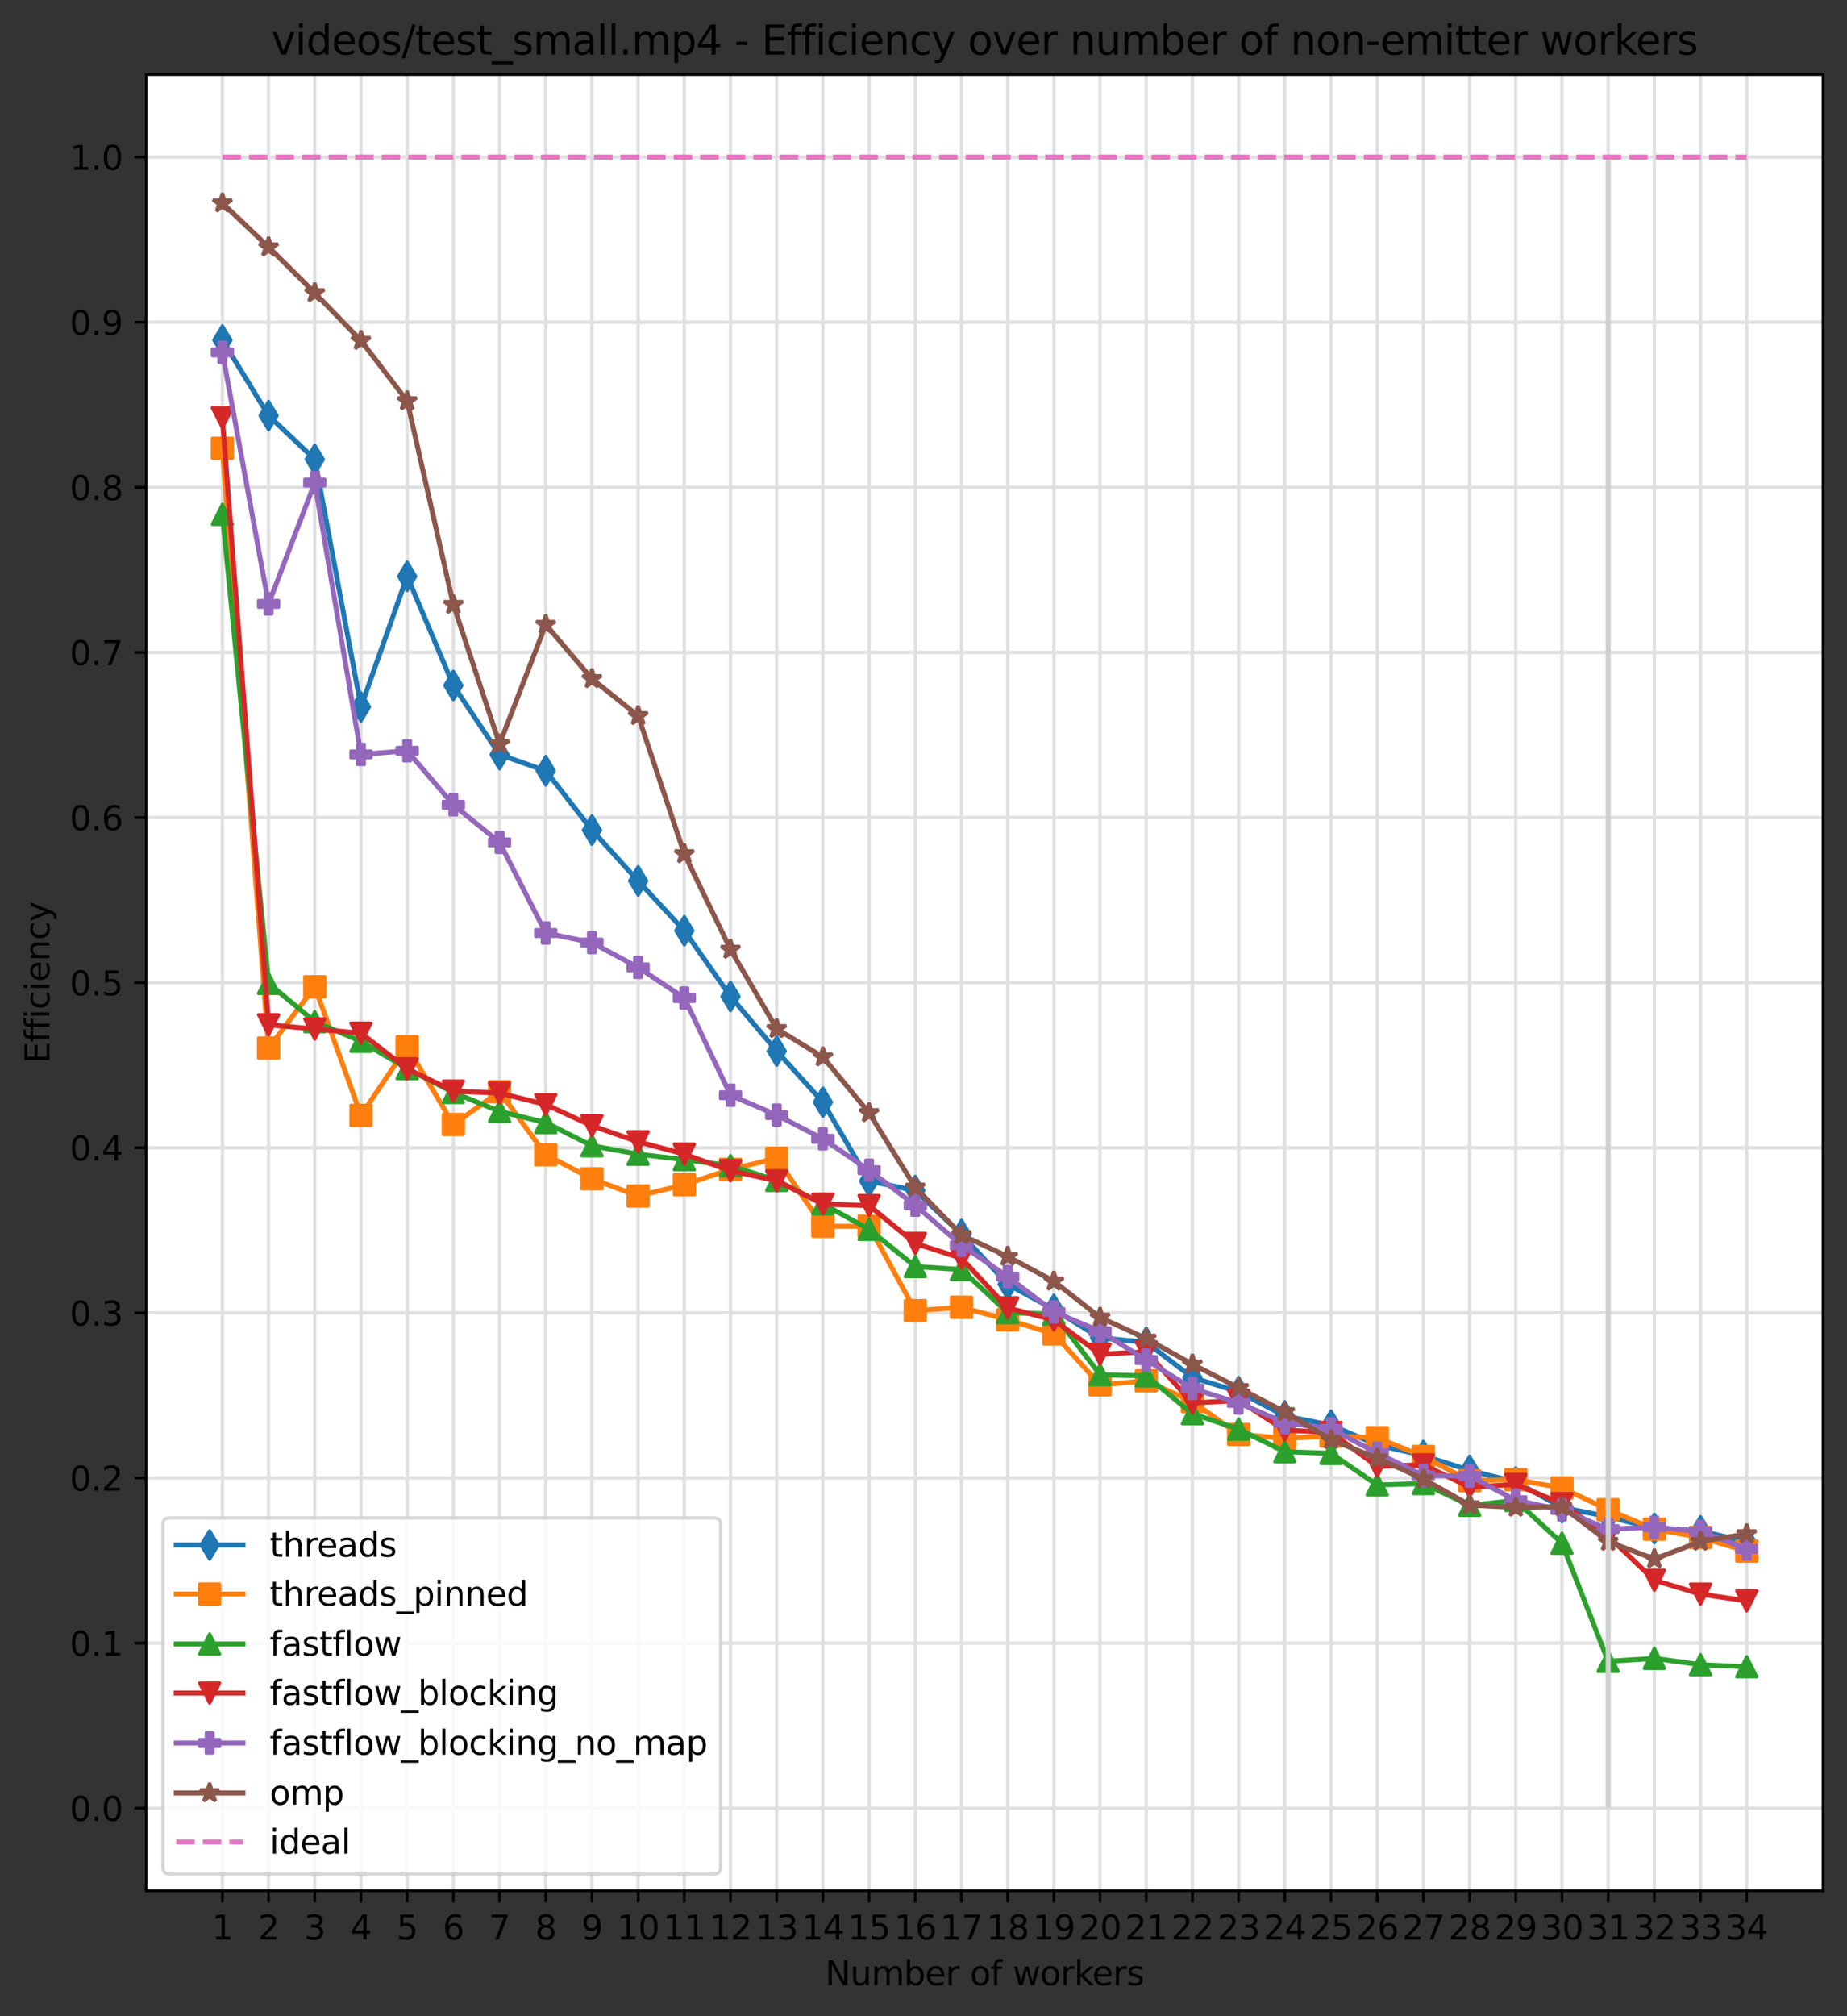 <?xml version="1.0" encoding="utf-8" standalone="no"?>
<!DOCTYPE svg PUBLIC "-//W3C//DTD SVG 1.1//EN"
  "http://www.w3.org/Graphics/SVG/1.1/DTD/svg11.dtd">
<svg xmlns:xlink="http://www.w3.org/1999/xlink" width="553.181pt" height="603.474pt" viewBox="0 0 553.181 603.474" xmlns="http://www.w3.org/2000/svg" version="1.1">
 <rect x="0" y="0" width="553.181" height="603.474" fill="#333333" stroke="none"/>
 <defs>
  <style type="text/css">*{stroke-linejoin: round; stroke-linecap: butt}</style>
 </defs>
 <g id="figure_1">
  <g id="patch_1">
   <path d="M 0 603.474 
L 553.181 603.474 
L 553.181 0 
L 0 0 
L 0 603.474 
z
" style="fill: none"/>
  </g>
  <g id="axes_1">
   <g id="patch_2">
    <path d="M 43.781 565.918 
L 545.981 565.918 
L 545.981 22.318 
L 43.781 22.318 
z
" style="fill: #ffffff"/>
   </g>
   <g id="matplotlib.axis_1">
    <g id="xtick_1">
     <g id="line2d_1">
      <path d="M 66.609 565.918 
L 66.609 22.318 
" clip-path="url(#p8093f34ce7)" style="fill: none; stroke: #e0e0e0; stroke-linecap: square"/>
     </g>
     <g id="line2d_2">
      <defs>
       <path id="ma0bf490106" d="M 0 0 
L 0 3.5 
" style="stroke: #000000; stroke-width: 0.8"/>
      </defs>
      <g>
       <use xlink:href="#ma0bf490106" x="66.609" y="565.918" style="stroke: #000000; stroke-width: 0.8"/>
      </g>
     </g>
     <g id="text_1">
      <!-- 1 -->
      <g transform="translate(63.427 580.517)scale(0.1 -0.1)">
       <defs>
        <path id="DejaVuSans-31" d="M 794 531 
L 1825 531 
L 1825 4091 
L 703 3866 
L 703 4441 
L 1819 4666 
L 2450 4666 
L 2450 531 
L 3481 531 
L 3481 0 
L 794 0 
L 794 531 
z
" transform="scale(0.016)"/>
       </defs>
       <use xlink:href="#DejaVuSans-31"/>
      </g>
     </g>
    </g>
    <g id="xtick_2">
     <g id="line2d_3">
      <path d="M 80.443 565.918 
L 80.443 22.318 
" clip-path="url(#p8093f34ce7)" style="fill: none; stroke: #e0e0e0; stroke-linecap: square"/>
     </g>
     <g id="line2d_4">
      <g>
       <use xlink:href="#ma0bf490106" x="80.443" y="565.918" style="stroke: #000000; stroke-width: 0.8"/>
      </g>
     </g>
     <g id="text_2">
      <!-- 2 -->
      <g transform="translate(77.262 580.517)scale(0.1 -0.1)">
       <defs>
        <path id="DejaVuSans-32" d="M 1228 531 
L 3431 531 
L 3431 0 
L 469 0 
L 469 531 
Q 828 903 1448 1529 
Q 2069 2156 2228 2338 
Q 2531 2678 2651 2914 
Q 2772 3150 2772 3378 
Q 2772 3750 2511 3984 
Q 2250 4219 1831 4219 
Q 1534 4219 1204 4116 
Q 875 4013 500 3803 
L 500 4441 
Q 881 4594 1212 4672 
Q 1544 4750 1819 4750 
Q 2544 4750 2975 4387 
Q 3406 4025 3406 3419 
Q 3406 3131 3298 2873 
Q 3191 2616 2906 2266 
Q 2828 2175 2409 1742 
Q 1991 1309 1228 531 
z
" transform="scale(0.016)"/>
       </defs>
       <use xlink:href="#DejaVuSans-32"/>
      </g>
     </g>
    </g>
    <g id="xtick_3">
     <g id="line2d_5">
      <path d="M 94.278 565.918 
L 94.278 22.318 
" clip-path="url(#p8093f34ce7)" style="fill: none; stroke: #e0e0e0; stroke-linecap: square"/>
     </g>
     <g id="line2d_6">
      <g>
       <use xlink:href="#ma0bf490106" x="94.278" y="565.918" style="stroke: #000000; stroke-width: 0.8"/>
      </g>
     </g>
     <g id="text_3">
      <!-- 3 -->
      <g transform="translate(91.097 580.517)scale(0.1 -0.1)">
       <defs>
        <path id="DejaVuSans-33" d="M 2597 2516 
Q 3050 2419 3304 2112 
Q 3559 1806 3559 1356 
Q 3559 666 3084 287 
Q 2609 -91 1734 -91 
Q 1441 -91 1130 -33 
Q 819 25 488 141 
L 488 750 
Q 750 597 1062 519 
Q 1375 441 1716 441 
Q 2309 441 2620 675 
Q 2931 909 2931 1356 
Q 2931 1769 2642 2001 
Q 2353 2234 1838 2234 
L 1294 2234 
L 1294 2753 
L 1863 2753 
Q 2328 2753 2575 2939 
Q 2822 3125 2822 3475 
Q 2822 3834 2567 4026 
Q 2313 4219 1838 4219 
Q 1578 4219 1281 4162 
Q 984 4106 628 3988 
L 628 4550 
Q 988 4650 1302 4700 
Q 1616 4750 1894 4750 
Q 2613 4750 3031 4423 
Q 3450 4097 3450 3541 
Q 3450 3153 3228 2886 
Q 3006 2619 2597 2516 
z
" transform="scale(0.016)"/>
       </defs>
       <use xlink:href="#DejaVuSans-33"/>
      </g>
     </g>
    </g>
    <g id="xtick_4">
     <g id="line2d_7">
      <path d="M 108.113 565.918 
L 108.113 22.318 
" clip-path="url(#p8093f34ce7)" style="fill: none; stroke: #e0e0e0; stroke-linecap: square"/>
     </g>
     <g id="line2d_8">
      <g>
       <use xlink:href="#ma0bf490106" x="108.113" y="565.918" style="stroke: #000000; stroke-width: 0.8"/>
      </g>
     </g>
     <g id="text_4">
      <!-- 4 -->
      <g transform="translate(104.931 580.517)scale(0.1 -0.1)">
       <defs>
        <path id="DejaVuSans-34" d="M 2419 4116 
L 825 1625 
L 2419 1625 
L 2419 4116 
z
M 2253 4666 
L 3047 4666 
L 3047 1625 
L 3713 1625 
L 3713 1100 
L 3047 1100 
L 3047 0 
L 2419 0 
L 2419 1100 
L 313 1100 
L 313 1709 
L 2253 4666 
z
" transform="scale(0.016)"/>
       </defs>
       <use xlink:href="#DejaVuSans-34"/>
      </g>
     </g>
    </g>
    <g id="xtick_5">
     <g id="line2d_9">
      <path d="M 121.947 565.918 
L 121.947 22.318 
" clip-path="url(#p8093f34ce7)" style="fill: none; stroke: #e0e0e0; stroke-linecap: square"/>
     </g>
     <g id="line2d_10">
      <g>
       <use xlink:href="#ma0bf490106" x="121.947" y="565.918" style="stroke: #000000; stroke-width: 0.8"/>
      </g>
     </g>
     <g id="text_5">
      <!-- 5 -->
      <g transform="translate(118.766 580.517)scale(0.1 -0.1)">
       <defs>
        <path id="DejaVuSans-35" d="M 691 4666 
L 3169 4666 
L 3169 4134 
L 1269 4134 
L 1269 2991 
Q 1406 3038 1543 3061 
Q 1681 3084 1819 3084 
Q 2600 3084 3056 2656 
Q 3513 2228 3513 1497 
Q 3513 744 3044 326 
Q 2575 -91 1722 -91 
Q 1428 -91 1123 -41 
Q 819 9 494 109 
L 494 744 
Q 775 591 1075 516 
Q 1375 441 1709 441 
Q 2250 441 2565 725 
Q 2881 1009 2881 1497 
Q 2881 1984 2565 2268 
Q 2250 2553 1709 2553 
Q 1456 2553 1204 2497 
Q 953 2441 691 2322 
L 691 4666 
z
" transform="scale(0.016)"/>
       </defs>
       <use xlink:href="#DejaVuSans-35"/>
      </g>
     </g>
    </g>
    <g id="xtick_6">
     <g id="line2d_11">
      <path d="M 135.782 565.918 
L 135.782 22.318 
" clip-path="url(#p8093f34ce7)" style="fill: none; stroke: #e0e0e0; stroke-linecap: square"/>
     </g>
     <g id="line2d_12">
      <g>
       <use xlink:href="#ma0bf490106" x="135.782" y="565.918" style="stroke: #000000; stroke-width: 0.8"/>
      </g>
     </g>
     <g id="text_6">
      <!-- 6 -->
      <g transform="translate(132.601 580.517)scale(0.1 -0.1)">
       <defs>
        <path id="DejaVuSans-36" d="M 2113 2584 
Q 1688 2584 1439 2293 
Q 1191 2003 1191 1497 
Q 1191 994 1439 701 
Q 1688 409 2113 409 
Q 2538 409 2786 701 
Q 3034 994 3034 1497 
Q 3034 2003 2786 2293 
Q 2538 2584 2113 2584 
z
M 3366 4563 
L 3366 3988 
Q 3128 4100 2886 4159 
Q 2644 4219 2406 4219 
Q 1781 4219 1451 3797 
Q 1122 3375 1075 2522 
Q 1259 2794 1537 2939 
Q 1816 3084 2150 3084 
Q 2853 3084 3261 2657 
Q 3669 2231 3669 1497 
Q 3669 778 3244 343 
Q 2819 -91 2113 -91 
Q 1303 -91 875 529 
Q 447 1150 447 2328 
Q 447 3434 972 4092 
Q 1497 4750 2381 4750 
Q 2619 4750 2861 4703 
Q 3103 4656 3366 4563 
z
" transform="scale(0.016)"/>
       </defs>
       <use xlink:href="#DejaVuSans-36"/>
      </g>
     </g>
    </g>
    <g id="xtick_7">
     <g id="line2d_13">
      <path d="M 149.617 565.918 
L 149.617 22.318 
" clip-path="url(#p8093f34ce7)" style="fill: none; stroke: #e0e0e0; stroke-linecap: square"/>
     </g>
     <g id="line2d_14">
      <g>
       <use xlink:href="#ma0bf490106" x="149.617" y="565.918" style="stroke: #000000; stroke-width: 0.8"/>
      </g>
     </g>
     <g id="text_7">
      <!-- 7 -->
      <g transform="translate(146.436 580.517)scale(0.1 -0.1)">
       <defs>
        <path id="DejaVuSans-37" d="M 525 4666 
L 3525 4666 
L 3525 4397 
L 1831 0 
L 1172 0 
L 2766 4134 
L 525 4134 
L 525 4666 
z
" transform="scale(0.016)"/>
       </defs>
       <use xlink:href="#DejaVuSans-37"/>
      </g>
     </g>
    </g>
    <g id="xtick_8">
     <g id="line2d_15">
      <path d="M 163.451 565.918 
L 163.451 22.318 
" clip-path="url(#p8093f34ce7)" style="fill: none; stroke: #e0e0e0; stroke-linecap: square"/>
     </g>
     <g id="line2d_16">
      <g>
       <use xlink:href="#ma0bf490106" x="163.451" y="565.918" style="stroke: #000000; stroke-width: 0.8"/>
      </g>
     </g>
     <g id="text_8">
      <!-- 8 -->
      <g transform="translate(160.27 580.517)scale(0.1 -0.1)">
       <defs>
        <path id="DejaVuSans-38" d="M 2034 2216 
Q 1584 2216 1326 1975 
Q 1069 1734 1069 1313 
Q 1069 891 1326 650 
Q 1584 409 2034 409 
Q 2484 409 2743 651 
Q 3003 894 3003 1313 
Q 3003 1734 2745 1975 
Q 2488 2216 2034 2216 
z
M 1403 2484 
Q 997 2584 770 2862 
Q 544 3141 544 3541 
Q 544 4100 942 4425 
Q 1341 4750 2034 4750 
Q 2731 4750 3128 4425 
Q 3525 4100 3525 3541 
Q 3525 3141 3298 2862 
Q 3072 2584 2669 2484 
Q 3125 2378 3379 2068 
Q 3634 1759 3634 1313 
Q 3634 634 3220 271 
Q 2806 -91 2034 -91 
Q 1263 -91 848 271 
Q 434 634 434 1313 
Q 434 1759 690 2068 
Q 947 2378 1403 2484 
z
M 1172 3481 
Q 1172 3119 1398 2916 
Q 1625 2713 2034 2713 
Q 2441 2713 2670 2916 
Q 2900 3119 2900 3481 
Q 2900 3844 2670 4047 
Q 2441 4250 2034 4250 
Q 1625 4250 1398 4047 
Q 1172 3844 1172 3481 
z
" transform="scale(0.016)"/>
       </defs>
       <use xlink:href="#DejaVuSans-38"/>
      </g>
     </g>
    </g>
    <g id="xtick_9">
     <g id="line2d_17">
      <path d="M 177.286 565.918 
L 177.286 22.318 
" clip-path="url(#p8093f34ce7)" style="fill: none; stroke: #e0e0e0; stroke-linecap: square"/>
     </g>
     <g id="line2d_18">
      <g>
       <use xlink:href="#ma0bf490106" x="177.286" y="565.918" style="stroke: #000000; stroke-width: 0.8"/>
      </g>
     </g>
     <g id="text_9">
      <!-- 9 -->
      <g transform="translate(174.105 580.517)scale(0.1 -0.1)">
       <defs>
        <path id="DejaVuSans-39" d="M 703 97 
L 703 672 
Q 941 559 1184 500 
Q 1428 441 1663 441 
Q 2288 441 2617 861 
Q 2947 1281 2994 2138 
Q 2813 1869 2534 1725 
Q 2256 1581 1919 1581 
Q 1219 1581 811 2004 
Q 403 2428 403 3163 
Q 403 3881 828 4315 
Q 1253 4750 1959 4750 
Q 2769 4750 3195 4129 
Q 3622 3509 3622 2328 
Q 3622 1225 3098 567 
Q 2575 -91 1691 -91 
Q 1453 -91 1209 -44 
Q 966 3 703 97 
z
M 1959 2075 
Q 2384 2075 2632 2365 
Q 2881 2656 2881 3163 
Q 2881 3666 2632 3958 
Q 2384 4250 1959 4250 
Q 1534 4250 1286 3958 
Q 1038 3666 1038 3163 
Q 1038 2656 1286 2365 
Q 1534 2075 1959 2075 
z
" transform="scale(0.016)"/>
       </defs>
       <use xlink:href="#DejaVuSans-39"/>
      </g>
     </g>
    </g>
    <g id="xtick_10">
     <g id="line2d_19">
      <path d="M 191.121 565.918 
L 191.121 22.318 
" clip-path="url(#p8093f34ce7)" style="fill: none; stroke: #e0e0e0; stroke-linecap: square"/>
     </g>
     <g id="line2d_20">
      <g>
       <use xlink:href="#ma0bf490106" x="191.121" y="565.918" style="stroke: #000000; stroke-width: 0.8"/>
      </g>
     </g>
     <g id="text_10">
      <!-- 10 -->
      <g transform="translate(184.758 580.517)scale(0.1 -0.1)">
       <defs>
        <path id="DejaVuSans-30" d="M 2034 4250 
Q 1547 4250 1301 3770 
Q 1056 3291 1056 2328 
Q 1056 1369 1301 889 
Q 1547 409 2034 409 
Q 2525 409 2770 889 
Q 3016 1369 3016 2328 
Q 3016 3291 2770 3770 
Q 2525 4250 2034 4250 
z
M 2034 4750 
Q 2819 4750 3233 4129 
Q 3647 3509 3647 2328 
Q 3647 1150 3233 529 
Q 2819 -91 2034 -91 
Q 1250 -91 836 529 
Q 422 1150 422 2328 
Q 422 3509 836 4129 
Q 1250 4750 2034 4750 
z
" transform="scale(0.016)"/>
       </defs>
       <use xlink:href="#DejaVuSans-31"/>
       <use xlink:href="#DejaVuSans-30" x="63.623"/>
      </g>
     </g>
    </g>
    <g id="xtick_11">
     <g id="line2d_21">
      <path d="M 204.956 565.918 
L 204.956 22.318 
" clip-path="url(#p8093f34ce7)" style="fill: none; stroke: #e0e0e0; stroke-linecap: square"/>
     </g>
     <g id="line2d_22">
      <g>
       <use xlink:href="#ma0bf490106" x="204.956" y="565.918" style="stroke: #000000; stroke-width: 0.8"/>
      </g>
     </g>
     <g id="text_11">
      <!-- 11 -->
      <g transform="translate(198.593 580.517)scale(0.1 -0.1)">
       <use xlink:href="#DejaVuSans-31"/>
       <use xlink:href="#DejaVuSans-31" x="63.623"/>
      </g>
     </g>
    </g>
    <g id="xtick_12">
     <g id="line2d_23">
      <path d="M 218.79 565.918 
L 218.79 22.318 
" clip-path="url(#p8093f34ce7)" style="fill: none; stroke: #e0e0e0; stroke-linecap: square"/>
     </g>
     <g id="line2d_24">
      <g>
       <use xlink:href="#ma0bf490106" x="218.79" y="565.918" style="stroke: #000000; stroke-width: 0.8"/>
      </g>
     </g>
     <g id="text_12">
      <!-- 12 -->
      <g transform="translate(212.428 580.517)scale(0.1 -0.1)">
       <use xlink:href="#DejaVuSans-31"/>
       <use xlink:href="#DejaVuSans-32" x="63.623"/>
      </g>
     </g>
    </g>
    <g id="xtick_13">
     <g id="line2d_25">
      <path d="M 232.625 565.918 
L 232.625 22.318 
" clip-path="url(#p8093f34ce7)" style="fill: none; stroke: #e0e0e0; stroke-linecap: square"/>
     </g>
     <g id="line2d_26">
      <g>
       <use xlink:href="#ma0bf490106" x="232.625" y="565.918" style="stroke: #000000; stroke-width: 0.8"/>
      </g>
     </g>
     <g id="text_13">
      <!-- 13 -->
      <g transform="translate(226.263 580.517)scale(0.1 -0.1)">
       <use xlink:href="#DejaVuSans-31"/>
       <use xlink:href="#DejaVuSans-33" x="63.623"/>
      </g>
     </g>
    </g>
    <g id="xtick_14">
     <g id="line2d_27">
      <path d="M 246.46 565.918 
L 246.46 22.318 
" clip-path="url(#p8093f34ce7)" style="fill: none; stroke: #e0e0e0; stroke-linecap: square"/>
     </g>
     <g id="line2d_28">
      <g>
       <use xlink:href="#ma0bf490106" x="246.46" y="565.918" style="stroke: #000000; stroke-width: 0.8"/>
      </g>
     </g>
     <g id="text_14">
      <!-- 14 -->
      <g transform="translate(240.097 580.517)scale(0.1 -0.1)">
       <use xlink:href="#DejaVuSans-31"/>
       <use xlink:href="#DejaVuSans-34" x="63.623"/>
      </g>
     </g>
    </g>
    <g id="xtick_15">
     <g id="line2d_29">
      <path d="M 260.294 565.918 
L 260.294 22.318 
" clip-path="url(#p8093f34ce7)" style="fill: none; stroke: #e0e0e0; stroke-linecap: square"/>
     </g>
     <g id="line2d_30">
      <g>
       <use xlink:href="#ma0bf490106" x="260.294" y="565.918" style="stroke: #000000; stroke-width: 0.8"/>
      </g>
     </g>
     <g id="text_15">
      <!-- 15 -->
      <g transform="translate(253.932 580.517)scale(0.1 -0.1)">
       <use xlink:href="#DejaVuSans-31"/>
       <use xlink:href="#DejaVuSans-35" x="63.623"/>
      </g>
     </g>
    </g>
    <g id="xtick_16">
     <g id="line2d_31">
      <path d="M 274.129 565.918 
L 274.129 22.318 
" clip-path="url(#p8093f34ce7)" style="fill: none; stroke: #e0e0e0; stroke-linecap: square"/>
     </g>
     <g id="line2d_32">
      <g>
       <use xlink:href="#ma0bf490106" x="274.129" y="565.918" style="stroke: #000000; stroke-width: 0.8"/>
      </g>
     </g>
     <g id="text_16">
      <!-- 16 -->
      <g transform="translate(267.767 580.517)scale(0.1 -0.1)">
       <use xlink:href="#DejaVuSans-31"/>
       <use xlink:href="#DejaVuSans-36" x="63.623"/>
      </g>
     </g>
    </g>
    <g id="xtick_17">
     <g id="line2d_33">
      <path d="M 287.964 565.918 
L 287.964 22.318 
" clip-path="url(#p8093f34ce7)" style="fill: none; stroke: #e0e0e0; stroke-linecap: square"/>
     </g>
     <g id="line2d_34">
      <g>
       <use xlink:href="#ma0bf490106" x="287.964" y="565.918" style="stroke: #000000; stroke-width: 0.8"/>
      </g>
     </g>
     <g id="text_17">
      <!-- 17 -->
      <g transform="translate(281.601 580.517)scale(0.1 -0.1)">
       <use xlink:href="#DejaVuSans-31"/>
       <use xlink:href="#DejaVuSans-37" x="63.623"/>
      </g>
     </g>
    </g>
    <g id="xtick_18">
     <g id="line2d_35">
      <path d="M 301.799 565.918 
L 301.799 22.318 
" clip-path="url(#p8093f34ce7)" style="fill: none; stroke: #e0e0e0; stroke-linecap: square"/>
     </g>
     <g id="line2d_36">
      <g>
       <use xlink:href="#ma0bf490106" x="301.799" y="565.918" style="stroke: #000000; stroke-width: 0.8"/>
      </g>
     </g>
     <g id="text_18">
      <!-- 18 -->
      <g transform="translate(295.436 580.517)scale(0.1 -0.1)">
       <use xlink:href="#DejaVuSans-31"/>
       <use xlink:href="#DejaVuSans-38" x="63.623"/>
      </g>
     </g>
    </g>
    <g id="xtick_19">
     <g id="line2d_37">
      <path d="M 315.633 565.918 
L 315.633 22.318 
" clip-path="url(#p8093f34ce7)" style="fill: none; stroke: #e0e0e0; stroke-linecap: square"/>
     </g>
     <g id="line2d_38">
      <g>
       <use xlink:href="#ma0bf490106" x="315.633" y="565.918" style="stroke: #000000; stroke-width: 0.8"/>
      </g>
     </g>
     <g id="text_19">
      <!-- 19 -->
      <g transform="translate(309.271 580.517)scale(0.1 -0.1)">
       <use xlink:href="#DejaVuSans-31"/>
       <use xlink:href="#DejaVuSans-39" x="63.623"/>
      </g>
     </g>
    </g>
    <g id="xtick_20">
     <g id="line2d_39">
      <path d="M 329.468 565.918 
L 329.468 22.318 
" clip-path="url(#p8093f34ce7)" style="fill: none; stroke: #e0e0e0; stroke-linecap: square"/>
     </g>
     <g id="line2d_40">
      <g>
       <use xlink:href="#ma0bf490106" x="329.468" y="565.918" style="stroke: #000000; stroke-width: 0.8"/>
      </g>
     </g>
     <g id="text_20">
      <!-- 20 -->
      <g transform="translate(323.106 580.517)scale(0.1 -0.1)">
       <use xlink:href="#DejaVuSans-32"/>
       <use xlink:href="#DejaVuSans-30" x="63.623"/>
      </g>
     </g>
    </g>
    <g id="xtick_21">
     <g id="line2d_41">
      <path d="M 343.303 565.918 
L 343.303 22.318 
" clip-path="url(#p8093f34ce7)" style="fill: none; stroke: #e0e0e0; stroke-linecap: square"/>
     </g>
     <g id="line2d_42">
      <g>
       <use xlink:href="#ma0bf490106" x="343.303" y="565.918" style="stroke: #000000; stroke-width: 0.8"/>
      </g>
     </g>
     <g id="text_21">
      <!-- 21 -->
      <g transform="translate(336.94 580.517)scale(0.1 -0.1)">
       <use xlink:href="#DejaVuSans-32"/>
       <use xlink:href="#DejaVuSans-31" x="63.623"/>
      </g>
     </g>
    </g>
    <g id="xtick_22">
     <g id="line2d_43">
      <path d="M 357.137 565.918 
L 357.137 22.318 
" clip-path="url(#p8093f34ce7)" style="fill: none; stroke: #e0e0e0; stroke-linecap: square"/>
     </g>
     <g id="line2d_44">
      <g>
       <use xlink:href="#ma0bf490106" x="357.137" y="565.918" style="stroke: #000000; stroke-width: 0.8"/>
      </g>
     </g>
     <g id="text_22">
      <!-- 22 -->
      <g transform="translate(350.775 580.517)scale(0.1 -0.1)">
       <use xlink:href="#DejaVuSans-32"/>
       <use xlink:href="#DejaVuSans-32" x="63.623"/>
      </g>
     </g>
    </g>
    <g id="xtick_23">
     <g id="line2d_45">
      <path d="M 370.972 565.918 
L 370.972 22.318 
" clip-path="url(#p8093f34ce7)" style="fill: none; stroke: #e0e0e0; stroke-linecap: square"/>
     </g>
     <g id="line2d_46">
      <g>
       <use xlink:href="#ma0bf490106" x="370.972" y="565.918" style="stroke: #000000; stroke-width: 0.8"/>
      </g>
     </g>
     <g id="text_23">
      <!-- 23 -->
      <g transform="translate(364.61 580.517)scale(0.1 -0.1)">
       <use xlink:href="#DejaVuSans-32"/>
       <use xlink:href="#DejaVuSans-33" x="63.623"/>
      </g>
     </g>
    </g>
    <g id="xtick_24">
     <g id="line2d_47">
      <path d="M 384.807 565.918 
L 384.807 22.318 
" clip-path="url(#p8093f34ce7)" style="fill: none; stroke: #e0e0e0; stroke-linecap: square"/>
     </g>
     <g id="line2d_48">
      <g>
       <use xlink:href="#ma0bf490106" x="384.807" y="565.918" style="stroke: #000000; stroke-width: 0.8"/>
      </g>
     </g>
     <g id="text_24">
      <!-- 24 -->
      <g transform="translate(378.444 580.517)scale(0.1 -0.1)">
       <use xlink:href="#DejaVuSans-32"/>
       <use xlink:href="#DejaVuSans-34" x="63.623"/>
      </g>
     </g>
    </g>
    <g id="xtick_25">
     <g id="line2d_49">
      <path d="M 398.642 565.918 
L 398.642 22.318 
" clip-path="url(#p8093f34ce7)" style="fill: none; stroke: #e0e0e0; stroke-linecap: square"/>
     </g>
     <g id="line2d_50">
      <g>
       <use xlink:href="#ma0bf490106" x="398.642" y="565.918" style="stroke: #000000; stroke-width: 0.8"/>
      </g>
     </g>
     <g id="text_25">
      <!-- 25 -->
      <g transform="translate(392.279 580.517)scale(0.1 -0.1)">
       <use xlink:href="#DejaVuSans-32"/>
       <use xlink:href="#DejaVuSans-35" x="63.623"/>
      </g>
     </g>
    </g>
    <g id="xtick_26">
     <g id="line2d_51">
      <path d="M 412.476 565.918 
L 412.476 22.318 
" clip-path="url(#p8093f34ce7)" style="fill: none; stroke: #e0e0e0; stroke-linecap: square"/>
     </g>
     <g id="line2d_52">
      <g>
       <use xlink:href="#ma0bf490106" x="412.476" y="565.918" style="stroke: #000000; stroke-width: 0.8"/>
      </g>
     </g>
     <g id="text_26">
      <!-- 26 -->
      <g transform="translate(406.114 580.517)scale(0.1 -0.1)">
       <use xlink:href="#DejaVuSans-32"/>
       <use xlink:href="#DejaVuSans-36" x="63.623"/>
      </g>
     </g>
    </g>
    <g id="xtick_27">
     <g id="line2d_53">
      <path d="M 426.311 565.918 
L 426.311 22.318 
" clip-path="url(#p8093f34ce7)" style="fill: none; stroke: #e0e0e0; stroke-linecap: square"/>
     </g>
     <g id="line2d_54">
      <g>
       <use xlink:href="#ma0bf490106" x="426.311" y="565.918" style="stroke: #000000; stroke-width: 0.8"/>
      </g>
     </g>
     <g id="text_27">
      <!-- 27 -->
      <g transform="translate(419.949 580.517)scale(0.1 -0.1)">
       <use xlink:href="#DejaVuSans-32"/>
       <use xlink:href="#DejaVuSans-37" x="63.623"/>
      </g>
     </g>
    </g>
    <g id="xtick_28">
     <g id="line2d_55">
      <path d="M 440.146 565.918 
L 440.146 22.318 
" clip-path="url(#p8093f34ce7)" style="fill: none; stroke: #e0e0e0; stroke-linecap: square"/>
     </g>
     <g id="line2d_56">
      <g>
       <use xlink:href="#ma0bf490106" x="440.146" y="565.918" style="stroke: #000000; stroke-width: 0.8"/>
      </g>
     </g>
     <g id="text_28">
      <!-- 28 -->
      <g transform="translate(433.783 580.517)scale(0.1 -0.1)">
       <use xlink:href="#DejaVuSans-32"/>
       <use xlink:href="#DejaVuSans-38" x="63.623"/>
      </g>
     </g>
    </g>
    <g id="xtick_29">
     <g id="line2d_57">
      <path d="M 453.98 565.918 
L 453.98 22.318 
" clip-path="url(#p8093f34ce7)" style="fill: none; stroke: #e0e0e0; stroke-linecap: square"/>
     </g>
     <g id="line2d_58">
      <g>
       <use xlink:href="#ma0bf490106" x="453.98" y="565.918" style="stroke: #000000; stroke-width: 0.8"/>
      </g>
     </g>
     <g id="text_29">
      <!-- 29 -->
      <g transform="translate(447.618 580.517)scale(0.1 -0.1)">
       <use xlink:href="#DejaVuSans-32"/>
       <use xlink:href="#DejaVuSans-39" x="63.623"/>
      </g>
     </g>
    </g>
    <g id="xtick_30">
     <g id="line2d_59">
      <path d="M 467.815 565.918 
L 467.815 22.318 
" clip-path="url(#p8093f34ce7)" style="fill: none; stroke: #e0e0e0; stroke-linecap: square"/>
     </g>
     <g id="line2d_60">
      <g>
       <use xlink:href="#ma0bf490106" x="467.815" y="565.918" style="stroke: #000000; stroke-width: 0.8"/>
      </g>
     </g>
     <g id="text_30">
      <!-- 30 -->
      <g transform="translate(461.453 580.517)scale(0.1 -0.1)">
       <use xlink:href="#DejaVuSans-33"/>
       <use xlink:href="#DejaVuSans-30" x="63.623"/>
      </g>
     </g>
    </g>
    <g id="xtick_31">
     <g id="line2d_61">
      <path d="M 481.65 565.918 
L 481.65 22.318 
" clip-path="url(#p8093f34ce7)" style="fill: none; stroke: #e0e0e0; stroke-linecap: square"/>
     </g>
     <g id="line2d_62">
      <g>
       <use xlink:href="#ma0bf490106" x="481.65" y="565.918" style="stroke: #000000; stroke-width: 0.8"/>
      </g>
     </g>
     <g id="text_31">
      <!-- 31 -->
      <g transform="translate(475.287 580.517)scale(0.1 -0.1)">
       <use xlink:href="#DejaVuSans-33"/>
       <use xlink:href="#DejaVuSans-31" x="63.623"/>
      </g>
     </g>
    </g>
    <g id="xtick_32">
     <g id="line2d_63">
      <path d="M 495.485 565.918 
L 495.485 22.318 
" clip-path="url(#p8093f34ce7)" style="fill: none; stroke: #e0e0e0; stroke-linecap: square"/>
     </g>
     <g id="line2d_64">
      <g>
       <use xlink:href="#ma0bf490106" x="495.485" y="565.918" style="stroke: #000000; stroke-width: 0.8"/>
      </g>
     </g>
     <g id="text_32">
      <!-- 32 -->
      <g transform="translate(489.122 580.517)scale(0.1 -0.1)">
       <use xlink:href="#DejaVuSans-33"/>
       <use xlink:href="#DejaVuSans-32" x="63.623"/>
      </g>
     </g>
    </g>
    <g id="xtick_33">
     <g id="line2d_65">
      <path d="M 509.319 565.918 
L 509.319 22.318 
" clip-path="url(#p8093f34ce7)" style="fill: none; stroke: #e0e0e0; stroke-linecap: square"/>
     </g>
     <g id="line2d_66">
      <g>
       <use xlink:href="#ma0bf490106" x="509.319" y="565.918" style="stroke: #000000; stroke-width: 0.8"/>
      </g>
     </g>
     <g id="text_33">
      <!-- 33 -->
      <g transform="translate(502.957 580.517)scale(0.1 -0.1)">
       <use xlink:href="#DejaVuSans-33"/>
       <use xlink:href="#DejaVuSans-33" x="63.623"/>
      </g>
     </g>
    </g>
    <g id="xtick_34">
     <g id="line2d_67">
      <path d="M 523.154 565.918 
L 523.154 22.318 
" clip-path="url(#p8093f34ce7)" style="fill: none; stroke: #e0e0e0; stroke-linecap: square"/>
     </g>
     <g id="line2d_68">
      <g>
       <use xlink:href="#ma0bf490106" x="523.154" y="565.918" style="stroke: #000000; stroke-width: 0.8"/>
      </g>
     </g>
     <g id="text_34">
      <!-- 34 -->
      <g transform="translate(516.791 580.517)scale(0.1 -0.1)">
       <use xlink:href="#DejaVuSans-33"/>
       <use xlink:href="#DejaVuSans-34" x="63.623"/>
      </g>
     </g>
    </g>
    <g id="text_35">
     <!-- Number of workers -->
     <g transform="translate(247.143 594.195)scale(0.1 -0.1)">
      <defs>
       <path id="DejaVuSans-4e" d="M 628 4666 
L 1478 4666 
L 3547 763 
L 3547 4666 
L 4159 4666 
L 4159 0 
L 3309 0 
L 1241 3903 
L 1241 0 
L 628 0 
L 628 4666 
z
" transform="scale(0.016)"/>
       <path id="DejaVuSans-75" d="M 544 1381 
L 544 3500 
L 1119 3500 
L 1119 1403 
Q 1119 906 1312 657 
Q 1506 409 1894 409 
Q 2359 409 2629 706 
Q 2900 1003 2900 1516 
L 2900 3500 
L 3475 3500 
L 3475 0 
L 2900 0 
L 2900 538 
Q 2691 219 2414 64 
Q 2138 -91 1772 -91 
Q 1169 -91 856 284 
Q 544 659 544 1381 
z
M 1991 3584 
L 1991 3584 
z
" transform="scale(0.016)"/>
       <path id="DejaVuSans-6d" d="M 3328 2828 
Q 3544 3216 3844 3400 
Q 4144 3584 4550 3584 
Q 5097 3584 5394 3201 
Q 5691 2819 5691 2113 
L 5691 0 
L 5113 0 
L 5113 2094 
Q 5113 2597 4934 2840 
Q 4756 3084 4391 3084 
Q 3944 3084 3684 2787 
Q 3425 2491 3425 1978 
L 3425 0 
L 2847 0 
L 2847 2094 
Q 2847 2600 2669 2842 
Q 2491 3084 2119 3084 
Q 1678 3084 1418 2786 
Q 1159 2488 1159 1978 
L 1159 0 
L 581 0 
L 581 3500 
L 1159 3500 
L 1159 2956 
Q 1356 3278 1631 3431 
Q 1906 3584 2284 3584 
Q 2666 3584 2933 3390 
Q 3200 3197 3328 2828 
z
" transform="scale(0.016)"/>
       <path id="DejaVuSans-62" d="M 3116 1747 
Q 3116 2381 2855 2742 
Q 2594 3103 2138 3103 
Q 1681 3103 1420 2742 
Q 1159 2381 1159 1747 
Q 1159 1113 1420 752 
Q 1681 391 2138 391 
Q 2594 391 2855 752 
Q 3116 1113 3116 1747 
z
M 1159 2969 
Q 1341 3281 1617 3432 
Q 1894 3584 2278 3584 
Q 2916 3584 3314 3078 
Q 3713 2572 3713 1747 
Q 3713 922 3314 415 
Q 2916 -91 2278 -91 
Q 1894 -91 1617 61 
Q 1341 213 1159 525 
L 1159 0 
L 581 0 
L 581 4863 
L 1159 4863 
L 1159 2969 
z
" transform="scale(0.016)"/>
       <path id="DejaVuSans-65" d="M 3597 1894 
L 3597 1613 
L 953 1613 
Q 991 1019 1311 708 
Q 1631 397 2203 397 
Q 2534 397 2845 478 
Q 3156 559 3463 722 
L 3463 178 
Q 3153 47 2828 -22 
Q 2503 -91 2169 -91 
Q 1331 -91 842 396 
Q 353 884 353 1716 
Q 353 2575 817 3079 
Q 1281 3584 2069 3584 
Q 2775 3584 3186 3129 
Q 3597 2675 3597 1894 
z
M 3022 2063 
Q 3016 2534 2758 2815 
Q 2500 3097 2075 3097 
Q 1594 3097 1305 2825 
Q 1016 2553 972 2059 
L 3022 2063 
z
" transform="scale(0.016)"/>
       <path id="DejaVuSans-72" d="M 2631 2963 
Q 2534 3019 2420 3045 
Q 2306 3072 2169 3072 
Q 1681 3072 1420 2755 
Q 1159 2438 1159 1844 
L 1159 0 
L 581 0 
L 581 3500 
L 1159 3500 
L 1159 2956 
Q 1341 3275 1631 3429 
Q 1922 3584 2338 3584 
Q 2397 3584 2469 3576 
Q 2541 3569 2628 3553 
L 2631 2963 
z
" transform="scale(0.016)"/>
       <path id="DejaVuSans-20" transform="scale(0.016)"/>
       <path id="DejaVuSans-6f" d="M 1959 3097 
Q 1497 3097 1228 2736 
Q 959 2375 959 1747 
Q 959 1119 1226 758 
Q 1494 397 1959 397 
Q 2419 397 2687 759 
Q 2956 1122 2956 1747 
Q 2956 2369 2687 2733 
Q 2419 3097 1959 3097 
z
M 1959 3584 
Q 2709 3584 3137 3096 
Q 3566 2609 3566 1747 
Q 3566 888 3137 398 
Q 2709 -91 1959 -91 
Q 1206 -91 779 398 
Q 353 888 353 1747 
Q 353 2609 779 3096 
Q 1206 3584 1959 3584 
z
" transform="scale(0.016)"/>
       <path id="DejaVuSans-66" d="M 2375 4863 
L 2375 4384 
L 1825 4384 
Q 1516 4384 1395 4259 
Q 1275 4134 1275 3809 
L 1275 3500 
L 2222 3500 
L 2222 3053 
L 1275 3053 
L 1275 0 
L 697 0 
L 697 3053 
L 147 3053 
L 147 3500 
L 697 3500 
L 697 3744 
Q 697 4328 969 4595 
Q 1241 4863 1831 4863 
L 2375 4863 
z
" transform="scale(0.016)"/>
       <path id="DejaVuSans-77" d="M 269 3500 
L 844 3500 
L 1563 769 
L 2278 3500 
L 2956 3500 
L 3675 769 
L 4391 3500 
L 4966 3500 
L 4050 0 
L 3372 0 
L 2619 2869 
L 1863 0 
L 1184 0 
L 269 3500 
z
" transform="scale(0.016)"/>
       <path id="DejaVuSans-6b" d="M 581 4863 
L 1159 4863 
L 1159 1991 
L 2875 3500 
L 3609 3500 
L 1753 1863 
L 3688 0 
L 2938 0 
L 1159 1709 
L 1159 0 
L 581 0 
L 581 4863 
z
" transform="scale(0.016)"/>
       <path id="DejaVuSans-73" d="M 2834 3397 
L 2834 2853 
Q 2591 2978 2328 3040 
Q 2066 3103 1784 3103 
Q 1356 3103 1142 2972 
Q 928 2841 928 2578 
Q 928 2378 1081 2264 
Q 1234 2150 1697 2047 
L 1894 2003 
Q 2506 1872 2764 1633 
Q 3022 1394 3022 966 
Q 3022 478 2636 193 
Q 2250 -91 1575 -91 
Q 1294 -91 989 -36 
Q 684 19 347 128 
L 347 722 
Q 666 556 975 473 
Q 1284 391 1588 391 
Q 1994 391 2212 530 
Q 2431 669 2431 922 
Q 2431 1156 2273 1281 
Q 2116 1406 1581 1522 
L 1381 1569 
Q 847 1681 609 1914 
Q 372 2147 372 2553 
Q 372 3047 722 3315 
Q 1072 3584 1716 3584 
Q 2034 3584 2315 3537 
Q 2597 3491 2834 3397 
z
" transform="scale(0.016)"/>
      </defs>
      <use xlink:href="#DejaVuSans-4e"/>
      <use xlink:href="#DejaVuSans-75" x="74.805"/>
      <use xlink:href="#DejaVuSans-6d" x="138.184"/>
      <use xlink:href="#DejaVuSans-62" x="235.596"/>
      <use xlink:href="#DejaVuSans-65" x="299.072"/>
      <use xlink:href="#DejaVuSans-72" x="360.596"/>
      <use xlink:href="#DejaVuSans-20" x="401.709"/>
      <use xlink:href="#DejaVuSans-6f" x="433.496"/>
      <use xlink:href="#DejaVuSans-66" x="494.678"/>
      <use xlink:href="#DejaVuSans-20" x="529.883"/>
      <use xlink:href="#DejaVuSans-77" x="561.67"/>
      <use xlink:href="#DejaVuSans-6f" x="643.457"/>
      <use xlink:href="#DejaVuSans-72" x="704.639"/>
      <use xlink:href="#DejaVuSans-6b" x="745.752"/>
      <use xlink:href="#DejaVuSans-65" x="800.037"/>
      <use xlink:href="#DejaVuSans-72" x="861.561"/>
      <use xlink:href="#DejaVuSans-73" x="902.674"/>
     </g>
    </g>
   </g>
   <g id="matplotlib.axis_2">
    <g id="ytick_1">
     <g id="line2d_69">
      <path d="M 43.781 541.209 
L 545.981 541.209 
" clip-path="url(#p8093f34ce7)" style="fill: none; stroke: #e0e0e0; stroke-linecap: square"/>
     </g>
     <g id="line2d_70">
      <defs>
       <path id="m566752447f" d="M 0 0 
L -3.5 0 
" style="stroke: #000000; stroke-width: 0.8"/>
      </defs>
      <g>
       <use xlink:href="#m566752447f" x="43.781" y="541.209" style="stroke: #000000; stroke-width: 0.8"/>
      </g>
     </g>
     <g id="text_36">
      <!-- 0.0 -->
      <g transform="translate(20.878 545.008)scale(0.1 -0.1)">
       <defs>
        <path id="DejaVuSans-2e" d="M 684 794 
L 1344 794 
L 1344 0 
L 684 0 
L 684 794 
z
" transform="scale(0.016)"/>
       </defs>
       <use xlink:href="#DejaVuSans-30"/>
       <use xlink:href="#DejaVuSans-2e" x="63.623"/>
       <use xlink:href="#DejaVuSans-30" x="95.41"/>
      </g>
     </g>
    </g>
    <g id="ytick_2">
     <g id="line2d_71">
      <path d="M 43.781 491.791 
L 545.981 491.791 
" clip-path="url(#p8093f34ce7)" style="fill: none; stroke: #e0e0e0; stroke-linecap: square"/>
     </g>
     <g id="line2d_72">
      <g>
       <use xlink:href="#m566752447f" x="43.781" y="491.791" style="stroke: #000000; stroke-width: 0.8"/>
      </g>
     </g>
     <g id="text_37">
      <!-- 0.1 -->
      <g transform="translate(20.878 495.59)scale(0.1 -0.1)">
       <use xlink:href="#DejaVuSans-30"/>
       <use xlink:href="#DejaVuSans-2e" x="63.623"/>
       <use xlink:href="#DejaVuSans-31" x="95.41"/>
      </g>
     </g>
    </g>
    <g id="ytick_3">
     <g id="line2d_73">
      <path d="M 43.781 442.373 
L 545.981 442.373 
" clip-path="url(#p8093f34ce7)" style="fill: none; stroke: #e0e0e0; stroke-linecap: square"/>
     </g>
     <g id="line2d_74">
      <g>
       <use xlink:href="#m566752447f" x="43.781" y="442.373" style="stroke: #000000; stroke-width: 0.8"/>
      </g>
     </g>
     <g id="text_38">
      <!-- 0.2 -->
      <g transform="translate(20.878 446.172)scale(0.1 -0.1)">
       <use xlink:href="#DejaVuSans-30"/>
       <use xlink:href="#DejaVuSans-2e" x="63.623"/>
       <use xlink:href="#DejaVuSans-32" x="95.41"/>
      </g>
     </g>
    </g>
    <g id="ytick_4">
     <g id="line2d_75">
      <path d="M 43.781 392.954 
L 545.981 392.954 
" clip-path="url(#p8093f34ce7)" style="fill: none; stroke: #e0e0e0; stroke-linecap: square"/>
     </g>
     <g id="line2d_76">
      <g>
       <use xlink:href="#m566752447f" x="43.781" y="392.954" style="stroke: #000000; stroke-width: 0.8"/>
      </g>
     </g>
     <g id="text_39">
      <!-- 0.3 -->
      <g transform="translate(20.878 396.754)scale(0.1 -0.1)">
       <use xlink:href="#DejaVuSans-30"/>
       <use xlink:href="#DejaVuSans-2e" x="63.623"/>
       <use xlink:href="#DejaVuSans-33" x="95.41"/>
      </g>
     </g>
    </g>
    <g id="ytick_5">
     <g id="line2d_77">
      <path d="M 43.781 343.536 
L 545.981 343.536 
" clip-path="url(#p8093f34ce7)" style="fill: none; stroke: #e0e0e0; stroke-linecap: square"/>
     </g>
     <g id="line2d_78">
      <g>
       <use xlink:href="#m566752447f" x="43.781" y="343.536" style="stroke: #000000; stroke-width: 0.8"/>
      </g>
     </g>
     <g id="text_40">
      <!-- 0.4 -->
      <g transform="translate(20.878 347.336)scale(0.1 -0.1)">
       <use xlink:href="#DejaVuSans-30"/>
       <use xlink:href="#DejaVuSans-2e" x="63.623"/>
       <use xlink:href="#DejaVuSans-34" x="95.41"/>
      </g>
     </g>
    </g>
    <g id="ytick_6">
     <g id="line2d_79">
      <path d="M 43.781 294.118 
L 545.981 294.118 
" clip-path="url(#p8093f34ce7)" style="fill: none; stroke: #e0e0e0; stroke-linecap: square"/>
     </g>
     <g id="line2d_80">
      <g>
       <use xlink:href="#m566752447f" x="43.781" y="294.118" style="stroke: #000000; stroke-width: 0.8"/>
      </g>
     </g>
     <g id="text_41">
      <!-- 0.5 -->
      <g transform="translate(20.878 297.917)scale(0.1 -0.1)">
       <use xlink:href="#DejaVuSans-30"/>
       <use xlink:href="#DejaVuSans-2e" x="63.623"/>
       <use xlink:href="#DejaVuSans-35" x="95.41"/>
      </g>
     </g>
    </g>
    <g id="ytick_7">
     <g id="line2d_81">
      <path d="M 43.781 244.7 
L 545.981 244.7 
" clip-path="url(#p8093f34ce7)" style="fill: none; stroke: #e0e0e0; stroke-linecap: square"/>
     </g>
     <g id="line2d_82">
      <g>
       <use xlink:href="#m566752447f" x="43.781" y="244.7" style="stroke: #000000; stroke-width: 0.8"/>
      </g>
     </g>
     <g id="text_42">
      <!-- 0.6 -->
      <g transform="translate(20.878 248.499)scale(0.1 -0.1)">
       <use xlink:href="#DejaVuSans-30"/>
       <use xlink:href="#DejaVuSans-2e" x="63.623"/>
       <use xlink:href="#DejaVuSans-36" x="95.41"/>
      </g>
     </g>
    </g>
    <g id="ytick_8">
     <g id="line2d_83">
      <path d="M 43.781 195.282 
L 545.981 195.282 
" clip-path="url(#p8093f34ce7)" style="fill: none; stroke: #e0e0e0; stroke-linecap: square"/>
     </g>
     <g id="line2d_84">
      <g>
       <use xlink:href="#m566752447f" x="43.781" y="195.282" style="stroke: #000000; stroke-width: 0.8"/>
      </g>
     </g>
     <g id="text_43">
      <!-- 0.7 -->
      <g transform="translate(20.878 199.081)scale(0.1 -0.1)">
       <use xlink:href="#DejaVuSans-30"/>
       <use xlink:href="#DejaVuSans-2e" x="63.623"/>
       <use xlink:href="#DejaVuSans-37" x="95.41"/>
      </g>
     </g>
    </g>
    <g id="ytick_9">
     <g id="line2d_85">
      <path d="M 43.781 145.864 
L 545.981 145.864 
" clip-path="url(#p8093f34ce7)" style="fill: none; stroke: #e0e0e0; stroke-linecap: square"/>
     </g>
     <g id="line2d_86">
      <g>
       <use xlink:href="#m566752447f" x="43.781" y="145.864" style="stroke: #000000; stroke-width: 0.8"/>
      </g>
     </g>
     <g id="text_44">
      <!-- 0.8 -->
      <g transform="translate(20.878 149.663)scale(0.1 -0.1)">
       <use xlink:href="#DejaVuSans-30"/>
       <use xlink:href="#DejaVuSans-2e" x="63.623"/>
       <use xlink:href="#DejaVuSans-38" x="95.41"/>
      </g>
     </g>
    </g>
    <g id="ytick_10">
     <g id="line2d_87">
      <path d="M 43.781 96.445 
L 545.981 96.445 
" clip-path="url(#p8093f34ce7)" style="fill: none; stroke: #e0e0e0; stroke-linecap: square"/>
     </g>
     <g id="line2d_88">
      <g>
       <use xlink:href="#m566752447f" x="43.781" y="96.445" style="stroke: #000000; stroke-width: 0.8"/>
      </g>
     </g>
     <g id="text_45">
      <!-- 0.9 -->
      <g transform="translate(20.878 100.245)scale(0.1 -0.1)">
       <use xlink:href="#DejaVuSans-30"/>
       <use xlink:href="#DejaVuSans-2e" x="63.623"/>
       <use xlink:href="#DejaVuSans-39" x="95.41"/>
      </g>
     </g>
    </g>
    <g id="ytick_11">
     <g id="line2d_89">
      <path d="M 43.781 47.027 
L 545.981 47.027 
" clip-path="url(#p8093f34ce7)" style="fill: none; stroke: #e0e0e0; stroke-linecap: square"/>
     </g>
     <g id="line2d_90">
      <g>
       <use xlink:href="#m566752447f" x="43.781" y="47.027" style="stroke: #000000; stroke-width: 0.8"/>
      </g>
     </g>
     <g id="text_46">
      <!-- 1.0 -->
      <g transform="translate(20.878 50.826)scale(0.1 -0.1)">
       <use xlink:href="#DejaVuSans-31"/>
       <use xlink:href="#DejaVuSans-2e" x="63.623"/>
       <use xlink:href="#DejaVuSans-30" x="95.41"/>
      </g>
     </g>
    </g>
    <g id="text_47">
     <!-- Efficiency -->
     <g transform="translate(14.798 318.279)rotate(-90)scale(0.1 -0.1)">
      <defs>
       <path id="DejaVuSans-45" d="M 628 4666 
L 3578 4666 
L 3578 4134 
L 1259 4134 
L 1259 2753 
L 3481 2753 
L 3481 2222 
L 1259 2222 
L 1259 531 
L 3634 531 
L 3634 0 
L 628 0 
L 628 4666 
z
" transform="scale(0.016)"/>
       <path id="DejaVuSans-69" d="M 603 3500 
L 1178 3500 
L 1178 0 
L 603 0 
L 603 3500 
z
M 603 4863 
L 1178 4863 
L 1178 4134 
L 603 4134 
L 603 4863 
z
" transform="scale(0.016)"/>
       <path id="DejaVuSans-63" d="M 3122 3366 
L 3122 2828 
Q 2878 2963 2633 3030 
Q 2388 3097 2138 3097 
Q 1578 3097 1268 2742 
Q 959 2388 959 1747 
Q 959 1106 1268 751 
Q 1578 397 2138 397 
Q 2388 397 2633 464 
Q 2878 531 3122 666 
L 3122 134 
Q 2881 22 2623 -34 
Q 2366 -91 2075 -91 
Q 1284 -91 818 406 
Q 353 903 353 1747 
Q 353 2603 823 3093 
Q 1294 3584 2113 3584 
Q 2378 3584 2631 3529 
Q 2884 3475 3122 3366 
z
" transform="scale(0.016)"/>
       <path id="DejaVuSans-6e" d="M 3513 2113 
L 3513 0 
L 2938 0 
L 2938 2094 
Q 2938 2591 2744 2837 
Q 2550 3084 2163 3084 
Q 1697 3084 1428 2787 
Q 1159 2491 1159 1978 
L 1159 0 
L 581 0 
L 581 3500 
L 1159 3500 
L 1159 2956 
Q 1366 3272 1645 3428 
Q 1925 3584 2291 3584 
Q 2894 3584 3203 3211 
Q 3513 2838 3513 2113 
z
" transform="scale(0.016)"/>
       <path id="DejaVuSans-79" d="M 2059 -325 
Q 1816 -950 1584 -1140 
Q 1353 -1331 966 -1331 
L 506 -1331 
L 506 -850 
L 844 -850 
Q 1081 -850 1212 -737 
Q 1344 -625 1503 -206 
L 1606 56 
L 191 3500 
L 800 3500 
L 1894 763 
L 2988 3500 
L 3597 3500 
L 2059 -325 
z
" transform="scale(0.016)"/>
      </defs>
      <use xlink:href="#DejaVuSans-45"/>
      <use xlink:href="#DejaVuSans-66" x="63.184"/>
      <use xlink:href="#DejaVuSans-66" x="98.389"/>
      <use xlink:href="#DejaVuSans-69" x="133.594"/>
      <use xlink:href="#DejaVuSans-63" x="161.377"/>
      <use xlink:href="#DejaVuSans-69" x="216.357"/>
      <use xlink:href="#DejaVuSans-65" x="244.141"/>
      <use xlink:href="#DejaVuSans-6e" x="305.664"/>
      <use xlink:href="#DejaVuSans-63" x="369.043"/>
      <use xlink:href="#DejaVuSans-79" x="424.023"/>
     </g>
    </g>
   </g>
   <g id="line2d_91">
    <path d="M 66.609 101.798 
L 80.443 124.404 
L 94.278 137.484 
L 108.113 211.571 
L 121.947 172.499 
L 135.782 205.166 
L 149.617 225.86 
L 163.451 230.705 
L 177.286 248.457 
L 191.121 263.666 
L 204.956 278.573 
L 218.79 298.254 
L 232.625 314.597 
L 246.46 329.89 
L 260.294 353.484 
L 274.129 356.344 
L 287.964 369.47 
L 301.799 384.405 
L 315.633 391.932 
L 329.468 400.442 
L 343.303 401.784 
L 357.137 412.305 
L 370.972 416.57 
L 384.807 423.816 
L 398.642 426.584 
L 412.476 432.478 
L 426.311 435.67 
L 440.146 440.127 
L 453.98 443.563 
L 467.815 451.222 
L 481.65 453.97 
L 495.485 457.495 
L 509.319 458.224 
L 523.154 461.533 
" clip-path="url(#p8093f34ce7)" style="fill: none; stroke: #1f77b4; stroke-width: 1.5; stroke-linecap: square"/>
    <defs>
     <path id="m23ed2671fc" d="M -0 4.243 
L 2.546 0 
L 0 -4.243 
L -2.546 -0 
z
" style="stroke: #1f77b4; stroke-linejoin: miter"/>
    </defs>
    <g clip-path="url(#p8093f34ce7)">
     <use xlink:href="#m23ed2671fc" x="66.609" y="101.798" style="fill: #1f77b4; stroke: #1f77b4; stroke-linejoin: miter"/>
     <use xlink:href="#m23ed2671fc" x="80.443" y="124.404" style="fill: #1f77b4; stroke: #1f77b4; stroke-linejoin: miter"/>
     <use xlink:href="#m23ed2671fc" x="94.278" y="137.484" style="fill: #1f77b4; stroke: #1f77b4; stroke-linejoin: miter"/>
     <use xlink:href="#m23ed2671fc" x="108.113" y="211.571" style="fill: #1f77b4; stroke: #1f77b4; stroke-linejoin: miter"/>
     <use xlink:href="#m23ed2671fc" x="121.947" y="172.499" style="fill: #1f77b4; stroke: #1f77b4; stroke-linejoin: miter"/>
     <use xlink:href="#m23ed2671fc" x="135.782" y="205.166" style="fill: #1f77b4; stroke: #1f77b4; stroke-linejoin: miter"/>
     <use xlink:href="#m23ed2671fc" x="149.617" y="225.86" style="fill: #1f77b4; stroke: #1f77b4; stroke-linejoin: miter"/>
     <use xlink:href="#m23ed2671fc" x="163.451" y="230.705" style="fill: #1f77b4; stroke: #1f77b4; stroke-linejoin: miter"/>
     <use xlink:href="#m23ed2671fc" x="177.286" y="248.457" style="fill: #1f77b4; stroke: #1f77b4; stroke-linejoin: miter"/>
     <use xlink:href="#m23ed2671fc" x="191.121" y="263.666" style="fill: #1f77b4; stroke: #1f77b4; stroke-linejoin: miter"/>
     <use xlink:href="#m23ed2671fc" x="204.956" y="278.573" style="fill: #1f77b4; stroke: #1f77b4; stroke-linejoin: miter"/>
     <use xlink:href="#m23ed2671fc" x="218.79" y="298.254" style="fill: #1f77b4; stroke: #1f77b4; stroke-linejoin: miter"/>
     <use xlink:href="#m23ed2671fc" x="232.625" y="314.597" style="fill: #1f77b4; stroke: #1f77b4; stroke-linejoin: miter"/>
     <use xlink:href="#m23ed2671fc" x="246.46" y="329.89" style="fill: #1f77b4; stroke: #1f77b4; stroke-linejoin: miter"/>
     <use xlink:href="#m23ed2671fc" x="260.294" y="353.484" style="fill: #1f77b4; stroke: #1f77b4; stroke-linejoin: miter"/>
     <use xlink:href="#m23ed2671fc" x="274.129" y="356.344" style="fill: #1f77b4; stroke: #1f77b4; stroke-linejoin: miter"/>
     <use xlink:href="#m23ed2671fc" x="287.964" y="369.47" style="fill: #1f77b4; stroke: #1f77b4; stroke-linejoin: miter"/>
     <use xlink:href="#m23ed2671fc" x="301.799" y="384.405" style="fill: #1f77b4; stroke: #1f77b4; stroke-linejoin: miter"/>
     <use xlink:href="#m23ed2671fc" x="315.633" y="391.932" style="fill: #1f77b4; stroke: #1f77b4; stroke-linejoin: miter"/>
     <use xlink:href="#m23ed2671fc" x="329.468" y="400.442" style="fill: #1f77b4; stroke: #1f77b4; stroke-linejoin: miter"/>
     <use xlink:href="#m23ed2671fc" x="343.303" y="401.784" style="fill: #1f77b4; stroke: #1f77b4; stroke-linejoin: miter"/>
     <use xlink:href="#m23ed2671fc" x="357.137" y="412.305" style="fill: #1f77b4; stroke: #1f77b4; stroke-linejoin: miter"/>
     <use xlink:href="#m23ed2671fc" x="370.972" y="416.57" style="fill: #1f77b4; stroke: #1f77b4; stroke-linejoin: miter"/>
     <use xlink:href="#m23ed2671fc" x="384.807" y="423.816" style="fill: #1f77b4; stroke: #1f77b4; stroke-linejoin: miter"/>
     <use xlink:href="#m23ed2671fc" x="398.642" y="426.584" style="fill: #1f77b4; stroke: #1f77b4; stroke-linejoin: miter"/>
     <use xlink:href="#m23ed2671fc" x="412.476" y="432.478" style="fill: #1f77b4; stroke: #1f77b4; stroke-linejoin: miter"/>
     <use xlink:href="#m23ed2671fc" x="426.311" y="435.67" style="fill: #1f77b4; stroke: #1f77b4; stroke-linejoin: miter"/>
     <use xlink:href="#m23ed2671fc" x="440.146" y="440.127" style="fill: #1f77b4; stroke: #1f77b4; stroke-linejoin: miter"/>
     <use xlink:href="#m23ed2671fc" x="453.98" y="443.563" style="fill: #1f77b4; stroke: #1f77b4; stroke-linejoin: miter"/>
     <use xlink:href="#m23ed2671fc" x="467.815" y="451.222" style="fill: #1f77b4; stroke: #1f77b4; stroke-linejoin: miter"/>
     <use xlink:href="#m23ed2671fc" x="481.65" y="453.97" style="fill: #1f77b4; stroke: #1f77b4; stroke-linejoin: miter"/>
     <use xlink:href="#m23ed2671fc" x="495.485" y="457.495" style="fill: #1f77b4; stroke: #1f77b4; stroke-linejoin: miter"/>
     <use xlink:href="#m23ed2671fc" x="509.319" y="458.224" style="fill: #1f77b4; stroke: #1f77b4; stroke-linejoin: miter"/>
     <use xlink:href="#m23ed2671fc" x="523.154" y="461.533" style="fill: #1f77b4; stroke: #1f77b4; stroke-linejoin: miter"/>
    </g>
   </g>
   <g id="line2d_92">
    <path d="M 66.609 134.178 
L 80.443 313.699 
L 94.278 295.354 
L 108.113 333.839 
L 121.947 313.302 
L 135.782 336.555 
L 149.617 326.759 
L 163.451 345.627 
L 177.286 352.827 
L 191.121 357.98 
L 204.956 354.586 
L 218.79 349.993 
L 232.625 346.68 
L 246.46 367.054 
L 260.294 367.035 
L 274.129 392.31 
L 287.964 391.274 
L 301.799 395.024 
L 315.633 399.255 
L 329.468 414.503 
L 343.303 413.294 
L 357.137 419.533 
L 370.972 429.339 
L 384.807 430.516 
L 398.642 429.824 
L 412.476 430.33 
L 426.311 435.951 
L 440.146 443.196 
L 453.98 442.882 
L 467.815 445.358 
L 481.65 451.881 
L 495.485 457.707 
L 509.319 460.174 
L 523.154 464.257 
" clip-path="url(#p8093f34ce7)" style="fill: none; stroke: #ff7f0e; stroke-width: 1.5; stroke-linecap: square"/>
    <defs>
     <path id="m58db9988b6" d="M -3 3 
L 3 3 
L 3 -3 
L -3 -3 
z
" style="stroke: #ff7f0e; stroke-linejoin: miter"/>
    </defs>
    <g clip-path="url(#p8093f34ce7)">
     <use xlink:href="#m58db9988b6" x="66.609" y="134.178" style="fill: #ff7f0e; stroke: #ff7f0e; stroke-linejoin: miter"/>
     <use xlink:href="#m58db9988b6" x="80.443" y="313.699" style="fill: #ff7f0e; stroke: #ff7f0e; stroke-linejoin: miter"/>
     <use xlink:href="#m58db9988b6" x="94.278" y="295.354" style="fill: #ff7f0e; stroke: #ff7f0e; stroke-linejoin: miter"/>
     <use xlink:href="#m58db9988b6" x="108.113" y="333.839" style="fill: #ff7f0e; stroke: #ff7f0e; stroke-linejoin: miter"/>
     <use xlink:href="#m58db9988b6" x="121.947" y="313.302" style="fill: #ff7f0e; stroke: #ff7f0e; stroke-linejoin: miter"/>
     <use xlink:href="#m58db9988b6" x="135.782" y="336.555" style="fill: #ff7f0e; stroke: #ff7f0e; stroke-linejoin: miter"/>
     <use xlink:href="#m58db9988b6" x="149.617" y="326.759" style="fill: #ff7f0e; stroke: #ff7f0e; stroke-linejoin: miter"/>
     <use xlink:href="#m58db9988b6" x="163.451" y="345.627" style="fill: #ff7f0e; stroke: #ff7f0e; stroke-linejoin: miter"/>
     <use xlink:href="#m58db9988b6" x="177.286" y="352.827" style="fill: #ff7f0e; stroke: #ff7f0e; stroke-linejoin: miter"/>
     <use xlink:href="#m58db9988b6" x="191.121" y="357.98" style="fill: #ff7f0e; stroke: #ff7f0e; stroke-linejoin: miter"/>
     <use xlink:href="#m58db9988b6" x="204.956" y="354.586" style="fill: #ff7f0e; stroke: #ff7f0e; stroke-linejoin: miter"/>
     <use xlink:href="#m58db9988b6" x="218.79" y="349.993" style="fill: #ff7f0e; stroke: #ff7f0e; stroke-linejoin: miter"/>
     <use xlink:href="#m58db9988b6" x="232.625" y="346.68" style="fill: #ff7f0e; stroke: #ff7f0e; stroke-linejoin: miter"/>
     <use xlink:href="#m58db9988b6" x="246.46" y="367.054" style="fill: #ff7f0e; stroke: #ff7f0e; stroke-linejoin: miter"/>
     <use xlink:href="#m58db9988b6" x="260.294" y="367.035" style="fill: #ff7f0e; stroke: #ff7f0e; stroke-linejoin: miter"/>
     <use xlink:href="#m58db9988b6" x="274.129" y="392.31" style="fill: #ff7f0e; stroke: #ff7f0e; stroke-linejoin: miter"/>
     <use xlink:href="#m58db9988b6" x="287.964" y="391.274" style="fill: #ff7f0e; stroke: #ff7f0e; stroke-linejoin: miter"/>
     <use xlink:href="#m58db9988b6" x="301.799" y="395.024" style="fill: #ff7f0e; stroke: #ff7f0e; stroke-linejoin: miter"/>
     <use xlink:href="#m58db9988b6" x="315.633" y="399.255" style="fill: #ff7f0e; stroke: #ff7f0e; stroke-linejoin: miter"/>
     <use xlink:href="#m58db9988b6" x="329.468" y="414.503" style="fill: #ff7f0e; stroke: #ff7f0e; stroke-linejoin: miter"/>
     <use xlink:href="#m58db9988b6" x="343.303" y="413.294" style="fill: #ff7f0e; stroke: #ff7f0e; stroke-linejoin: miter"/>
     <use xlink:href="#m58db9988b6" x="357.137" y="419.533" style="fill: #ff7f0e; stroke: #ff7f0e; stroke-linejoin: miter"/>
     <use xlink:href="#m58db9988b6" x="370.972" y="429.339" style="fill: #ff7f0e; stroke: #ff7f0e; stroke-linejoin: miter"/>
     <use xlink:href="#m58db9988b6" x="384.807" y="430.516" style="fill: #ff7f0e; stroke: #ff7f0e; stroke-linejoin: miter"/>
     <use xlink:href="#m58db9988b6" x="398.642" y="429.824" style="fill: #ff7f0e; stroke: #ff7f0e; stroke-linejoin: miter"/>
     <use xlink:href="#m58db9988b6" x="412.476" y="430.33" style="fill: #ff7f0e; stroke: #ff7f0e; stroke-linejoin: miter"/>
     <use xlink:href="#m58db9988b6" x="426.311" y="435.951" style="fill: #ff7f0e; stroke: #ff7f0e; stroke-linejoin: miter"/>
     <use xlink:href="#m58db9988b6" x="440.146" y="443.196" style="fill: #ff7f0e; stroke: #ff7f0e; stroke-linejoin: miter"/>
     <use xlink:href="#m58db9988b6" x="453.98" y="442.882" style="fill: #ff7f0e; stroke: #ff7f0e; stroke-linejoin: miter"/>
     <use xlink:href="#m58db9988b6" x="467.815" y="445.358" style="fill: #ff7f0e; stroke: #ff7f0e; stroke-linejoin: miter"/>
     <use xlink:href="#m58db9988b6" x="481.65" y="451.881" style="fill: #ff7f0e; stroke: #ff7f0e; stroke-linejoin: miter"/>
     <use xlink:href="#m58db9988b6" x="495.485" y="457.707" style="fill: #ff7f0e; stroke: #ff7f0e; stroke-linejoin: miter"/>
     <use xlink:href="#m58db9988b6" x="509.319" y="460.174" style="fill: #ff7f0e; stroke: #ff7f0e; stroke-linejoin: miter"/>
     <use xlink:href="#m58db9988b6" x="523.154" y="464.257" style="fill: #ff7f0e; stroke: #ff7f0e; stroke-linejoin: miter"/>
    </g>
   </g>
   <g id="line2d_93">
    <path d="M 66.609 153.955 
L 80.443 294.346 
L 94.278 305.797 
L 108.113 311.681 
L 121.947 319.851 
L 135.782 326.994 
L 149.617 332.652 
L 163.451 336.012 
L 177.286 342.944 
L 191.121 345.461 
L 204.956 347.1 
L 218.79 348.915 
L 232.625 353.315 
L 246.46 360.326 
L 260.294 367.973 
L 274.129 379.08 
L 287.964 379.998 
L 301.799 392.905 
L 315.633 393.299 
L 329.468 411.46 
L 343.303 411.806 
L 357.137 423.133 
L 370.972 427.763 
L 384.807 434.525 
L 398.642 435.018 
L 412.476 444.461 
L 426.311 444.045 
L 440.146 450.57 
L 453.98 449.111 
L 467.815 461.916 
L 481.65 497.255 
L 495.485 496.369 
L 509.319 498.264 
L 523.154 498.883 
" clip-path="url(#p8093f34ce7)" style="fill: none; stroke: #2ca02c; stroke-width: 1.5; stroke-linecap: square"/>
    <defs>
     <path id="ma8fb522dda" d="M 0 -3 
L -3 3 
L 3 3 
z
" style="stroke: #2ca02c; stroke-linejoin: miter"/>
    </defs>
    <g clip-path="url(#p8093f34ce7)">
     <use xlink:href="#ma8fb522dda" x="66.609" y="153.955" style="fill: #2ca02c; stroke: #2ca02c; stroke-linejoin: miter"/>
     <use xlink:href="#ma8fb522dda" x="80.443" y="294.346" style="fill: #2ca02c; stroke: #2ca02c; stroke-linejoin: miter"/>
     <use xlink:href="#ma8fb522dda" x="94.278" y="305.797" style="fill: #2ca02c; stroke: #2ca02c; stroke-linejoin: miter"/>
     <use xlink:href="#ma8fb522dda" x="108.113" y="311.681" style="fill: #2ca02c; stroke: #2ca02c; stroke-linejoin: miter"/>
     <use xlink:href="#ma8fb522dda" x="121.947" y="319.851" style="fill: #2ca02c; stroke: #2ca02c; stroke-linejoin: miter"/>
     <use xlink:href="#ma8fb522dda" x="135.782" y="326.994" style="fill: #2ca02c; stroke: #2ca02c; stroke-linejoin: miter"/>
     <use xlink:href="#ma8fb522dda" x="149.617" y="332.652" style="fill: #2ca02c; stroke: #2ca02c; stroke-linejoin: miter"/>
     <use xlink:href="#ma8fb522dda" x="163.451" y="336.012" style="fill: #2ca02c; stroke: #2ca02c; stroke-linejoin: miter"/>
     <use xlink:href="#ma8fb522dda" x="177.286" y="342.944" style="fill: #2ca02c; stroke: #2ca02c; stroke-linejoin: miter"/>
     <use xlink:href="#ma8fb522dda" x="191.121" y="345.461" style="fill: #2ca02c; stroke: #2ca02c; stroke-linejoin: miter"/>
     <use xlink:href="#ma8fb522dda" x="204.956" y="347.1" style="fill: #2ca02c; stroke: #2ca02c; stroke-linejoin: miter"/>
     <use xlink:href="#ma8fb522dda" x="218.79" y="348.915" style="fill: #2ca02c; stroke: #2ca02c; stroke-linejoin: miter"/>
     <use xlink:href="#ma8fb522dda" x="232.625" y="353.315" style="fill: #2ca02c; stroke: #2ca02c; stroke-linejoin: miter"/>
     <use xlink:href="#ma8fb522dda" x="246.46" y="360.326" style="fill: #2ca02c; stroke: #2ca02c; stroke-linejoin: miter"/>
     <use xlink:href="#ma8fb522dda" x="260.294" y="367.973" style="fill: #2ca02c; stroke: #2ca02c; stroke-linejoin: miter"/>
     <use xlink:href="#ma8fb522dda" x="274.129" y="379.08" style="fill: #2ca02c; stroke: #2ca02c; stroke-linejoin: miter"/>
     <use xlink:href="#ma8fb522dda" x="287.964" y="379.998" style="fill: #2ca02c; stroke: #2ca02c; stroke-linejoin: miter"/>
     <use xlink:href="#ma8fb522dda" x="301.799" y="392.905" style="fill: #2ca02c; stroke: #2ca02c; stroke-linejoin: miter"/>
     <use xlink:href="#ma8fb522dda" x="315.633" y="393.299" style="fill: #2ca02c; stroke: #2ca02c; stroke-linejoin: miter"/>
     <use xlink:href="#ma8fb522dda" x="329.468" y="411.46" style="fill: #2ca02c; stroke: #2ca02c; stroke-linejoin: miter"/>
     <use xlink:href="#ma8fb522dda" x="343.303" y="411.806" style="fill: #2ca02c; stroke: #2ca02c; stroke-linejoin: miter"/>
     <use xlink:href="#ma8fb522dda" x="357.137" y="423.133" style="fill: #2ca02c; stroke: #2ca02c; stroke-linejoin: miter"/>
     <use xlink:href="#ma8fb522dda" x="370.972" y="427.763" style="fill: #2ca02c; stroke: #2ca02c; stroke-linejoin: miter"/>
     <use xlink:href="#ma8fb522dda" x="384.807" y="434.525" style="fill: #2ca02c; stroke: #2ca02c; stroke-linejoin: miter"/>
     <use xlink:href="#ma8fb522dda" x="398.642" y="435.018" style="fill: #2ca02c; stroke: #2ca02c; stroke-linejoin: miter"/>
     <use xlink:href="#ma8fb522dda" x="412.476" y="444.461" style="fill: #2ca02c; stroke: #2ca02c; stroke-linejoin: miter"/>
     <use xlink:href="#ma8fb522dda" x="426.311" y="444.045" style="fill: #2ca02c; stroke: #2ca02c; stroke-linejoin: miter"/>
     <use xlink:href="#ma8fb522dda" x="440.146" y="450.57" style="fill: #2ca02c; stroke: #2ca02c; stroke-linejoin: miter"/>
     <use xlink:href="#ma8fb522dda" x="453.98" y="449.111" style="fill: #2ca02c; stroke: #2ca02c; stroke-linejoin: miter"/>
     <use xlink:href="#ma8fb522dda" x="467.815" y="461.916" style="fill: #2ca02c; stroke: #2ca02c; stroke-linejoin: miter"/>
     <use xlink:href="#ma8fb522dda" x="481.65" y="497.255" style="fill: #2ca02c; stroke: #2ca02c; stroke-linejoin: miter"/>
     <use xlink:href="#ma8fb522dda" x="495.485" y="496.369" style="fill: #2ca02c; stroke: #2ca02c; stroke-linejoin: miter"/>
     <use xlink:href="#ma8fb522dda" x="509.319" y="498.264" style="fill: #2ca02c; stroke: #2ca02c; stroke-linejoin: miter"/>
     <use xlink:href="#ma8fb522dda" x="523.154" y="498.883" style="fill: #2ca02c; stroke: #2ca02c; stroke-linejoin: miter"/>
    </g>
   </g>
   <g id="line2d_94">
    <path d="M 66.609 125.06 
L 80.443 306.738 
L 94.278 307.995 
L 108.113 309.243 
L 121.947 319.925 
L 135.782 326.592 
L 149.617 327.172 
L 163.451 330.601 
L 177.286 336.953 
L 191.121 341.747 
L 204.956 345.451 
L 218.79 350.425 
L 232.625 353.43 
L 246.46 360.403 
L 260.294 360.838 
L 274.129 372.179 
L 287.964 376.607 
L 301.799 391.466 
L 315.633 395.087 
L 329.468 405.311 
L 343.303 404.628 
L 357.137 419.931 
L 370.972 419.168 
L 384.807 428.05 
L 398.642 428.779 
L 412.476 438.888 
L 426.311 438.443 
L 440.146 445.113 
L 453.98 444.314 
L 467.815 450.06 
L 481.65 459.769 
L 495.485 472.996 
L 509.319 477.138 
L 523.154 479.171 
" clip-path="url(#p8093f34ce7)" style="fill: none; stroke: #d62728; stroke-width: 1.5; stroke-linecap: square"/>
    <defs>
     <path id="m13363ed0e7" d="M -0 3 
L 3 -3 
L -3 -3 
z
" style="stroke: #d62728; stroke-linejoin: miter"/>
    </defs>
    <g clip-path="url(#p8093f34ce7)">
     <use xlink:href="#m13363ed0e7" x="66.609" y="125.06" style="fill: #d62728; stroke: #d62728; stroke-linejoin: miter"/>
     <use xlink:href="#m13363ed0e7" x="80.443" y="306.738" style="fill: #d62728; stroke: #d62728; stroke-linejoin: miter"/>
     <use xlink:href="#m13363ed0e7" x="94.278" y="307.995" style="fill: #d62728; stroke: #d62728; stroke-linejoin: miter"/>
     <use xlink:href="#m13363ed0e7" x="108.113" y="309.243" style="fill: #d62728; stroke: #d62728; stroke-linejoin: miter"/>
     <use xlink:href="#m13363ed0e7" x="121.947" y="319.925" style="fill: #d62728; stroke: #d62728; stroke-linejoin: miter"/>
     <use xlink:href="#m13363ed0e7" x="135.782" y="326.592" style="fill: #d62728; stroke: #d62728; stroke-linejoin: miter"/>
     <use xlink:href="#m13363ed0e7" x="149.617" y="327.172" style="fill: #d62728; stroke: #d62728; stroke-linejoin: miter"/>
     <use xlink:href="#m13363ed0e7" x="163.451" y="330.601" style="fill: #d62728; stroke: #d62728; stroke-linejoin: miter"/>
     <use xlink:href="#m13363ed0e7" x="177.286" y="336.953" style="fill: #d62728; stroke: #d62728; stroke-linejoin: miter"/>
     <use xlink:href="#m13363ed0e7" x="191.121" y="341.747" style="fill: #d62728; stroke: #d62728; stroke-linejoin: miter"/>
     <use xlink:href="#m13363ed0e7" x="204.956" y="345.451" style="fill: #d62728; stroke: #d62728; stroke-linejoin: miter"/>
     <use xlink:href="#m13363ed0e7" x="218.79" y="350.425" style="fill: #d62728; stroke: #d62728; stroke-linejoin: miter"/>
     <use xlink:href="#m13363ed0e7" x="232.625" y="353.43" style="fill: #d62728; stroke: #d62728; stroke-linejoin: miter"/>
     <use xlink:href="#m13363ed0e7" x="246.46" y="360.403" style="fill: #d62728; stroke: #d62728; stroke-linejoin: miter"/>
     <use xlink:href="#m13363ed0e7" x="260.294" y="360.838" style="fill: #d62728; stroke: #d62728; stroke-linejoin: miter"/>
     <use xlink:href="#m13363ed0e7" x="274.129" y="372.179" style="fill: #d62728; stroke: #d62728; stroke-linejoin: miter"/>
     <use xlink:href="#m13363ed0e7" x="287.964" y="376.607" style="fill: #d62728; stroke: #d62728; stroke-linejoin: miter"/>
     <use xlink:href="#m13363ed0e7" x="301.799" y="391.466" style="fill: #d62728; stroke: #d62728; stroke-linejoin: miter"/>
     <use xlink:href="#m13363ed0e7" x="315.633" y="395.087" style="fill: #d62728; stroke: #d62728; stroke-linejoin: miter"/>
     <use xlink:href="#m13363ed0e7" x="329.468" y="405.311" style="fill: #d62728; stroke: #d62728; stroke-linejoin: miter"/>
     <use xlink:href="#m13363ed0e7" x="343.303" y="404.628" style="fill: #d62728; stroke: #d62728; stroke-linejoin: miter"/>
     <use xlink:href="#m13363ed0e7" x="357.137" y="419.931" style="fill: #d62728; stroke: #d62728; stroke-linejoin: miter"/>
     <use xlink:href="#m13363ed0e7" x="370.972" y="419.168" style="fill: #d62728; stroke: #d62728; stroke-linejoin: miter"/>
     <use xlink:href="#m13363ed0e7" x="384.807" y="428.05" style="fill: #d62728; stroke: #d62728; stroke-linejoin: miter"/>
     <use xlink:href="#m13363ed0e7" x="398.642" y="428.779" style="fill: #d62728; stroke: #d62728; stroke-linejoin: miter"/>
     <use xlink:href="#m13363ed0e7" x="412.476" y="438.888" style="fill: #d62728; stroke: #d62728; stroke-linejoin: miter"/>
     <use xlink:href="#m13363ed0e7" x="426.311" y="438.443" style="fill: #d62728; stroke: #d62728; stroke-linejoin: miter"/>
     <use xlink:href="#m13363ed0e7" x="440.146" y="445.113" style="fill: #d62728; stroke: #d62728; stroke-linejoin: miter"/>
     <use xlink:href="#m13363ed0e7" x="453.98" y="444.314" style="fill: #d62728; stroke: #d62728; stroke-linejoin: miter"/>
     <use xlink:href="#m13363ed0e7" x="467.815" y="450.06" style="fill: #d62728; stroke: #d62728; stroke-linejoin: miter"/>
     <use xlink:href="#m13363ed0e7" x="481.65" y="459.769" style="fill: #d62728; stroke: #d62728; stroke-linejoin: miter"/>
     <use xlink:href="#m13363ed0e7" x="495.485" y="472.996" style="fill: #d62728; stroke: #d62728; stroke-linejoin: miter"/>
     <use xlink:href="#m13363ed0e7" x="509.319" y="477.138" style="fill: #d62728; stroke: #d62728; stroke-linejoin: miter"/>
     <use xlink:href="#m13363ed0e7" x="523.154" y="479.171" style="fill: #d62728; stroke: #d62728; stroke-linejoin: miter"/>
    </g>
   </g>
   <g id="line2d_95">
    <path d="M 66.609 105.471 
L 80.443 180.755 
L 94.278 144.463 
L 108.113 225.802 
L 121.947 224.721 
L 135.782 240.899 
L 149.617 252.14 
L 163.451 279.265 
L 177.286 282.133 
L 191.121 289.551 
L 204.956 298.716 
L 218.79 327.811 
L 232.625 333.748 
L 246.46 340.868 
L 260.294 350.249 
L 274.129 360.751 
L 287.964 372.721 
L 301.799 382.098 
L 315.633 392.666 
L 329.468 398.469 
L 343.303 407.083 
L 357.137 415.612 
L 370.972 419.905 
L 384.807 425.872 
L 398.642 427.675 
L 412.476 434.915 
L 426.311 441.621 
L 440.146 441.811 
L 453.98 449.029 
L 467.815 451.943 
L 481.65 457.69 
L 495.485 457.134 
L 509.319 458.376 
L 523.154 463.622 
" clip-path="url(#p8093f34ce7)" style="fill: none; stroke: #9467bd; stroke-width: 1.5; stroke-linecap: square"/>
    <defs>
     <path id="m25548ab844" d="M -1 3 
L 1 3 
L 1 1 
L 3 1 
L 3 -1 
L 1 -1 
L 1 -3 
L -1 -3 
L -1 -1 
L -3 -1 
L -3 1 
L -1 1 
z
" style="stroke: #9467bd; stroke-linejoin: miter"/>
    </defs>
    <g clip-path="url(#p8093f34ce7)">
     <use xlink:href="#m25548ab844" x="66.609" y="105.471" style="fill: #9467bd; stroke: #9467bd; stroke-linejoin: miter"/>
     <use xlink:href="#m25548ab844" x="80.443" y="180.755" style="fill: #9467bd; stroke: #9467bd; stroke-linejoin: miter"/>
     <use xlink:href="#m25548ab844" x="94.278" y="144.463" style="fill: #9467bd; stroke: #9467bd; stroke-linejoin: miter"/>
     <use xlink:href="#m25548ab844" x="108.113" y="225.802" style="fill: #9467bd; stroke: #9467bd; stroke-linejoin: miter"/>
     <use xlink:href="#m25548ab844" x="121.947" y="224.721" style="fill: #9467bd; stroke: #9467bd; stroke-linejoin: miter"/>
     <use xlink:href="#m25548ab844" x="135.782" y="240.899" style="fill: #9467bd; stroke: #9467bd; stroke-linejoin: miter"/>
     <use xlink:href="#m25548ab844" x="149.617" y="252.14" style="fill: #9467bd; stroke: #9467bd; stroke-linejoin: miter"/>
     <use xlink:href="#m25548ab844" x="163.451" y="279.265" style="fill: #9467bd; stroke: #9467bd; stroke-linejoin: miter"/>
     <use xlink:href="#m25548ab844" x="177.286" y="282.133" style="fill: #9467bd; stroke: #9467bd; stroke-linejoin: miter"/>
     <use xlink:href="#m25548ab844" x="191.121" y="289.551" style="fill: #9467bd; stroke: #9467bd; stroke-linejoin: miter"/>
     <use xlink:href="#m25548ab844" x="204.956" y="298.716" style="fill: #9467bd; stroke: #9467bd; stroke-linejoin: miter"/>
     <use xlink:href="#m25548ab844" x="218.79" y="327.811" style="fill: #9467bd; stroke: #9467bd; stroke-linejoin: miter"/>
     <use xlink:href="#m25548ab844" x="232.625" y="333.748" style="fill: #9467bd; stroke: #9467bd; stroke-linejoin: miter"/>
     <use xlink:href="#m25548ab844" x="246.46" y="340.868" style="fill: #9467bd; stroke: #9467bd; stroke-linejoin: miter"/>
     <use xlink:href="#m25548ab844" x="260.294" y="350.249" style="fill: #9467bd; stroke: #9467bd; stroke-linejoin: miter"/>
     <use xlink:href="#m25548ab844" x="274.129" y="360.751" style="fill: #9467bd; stroke: #9467bd; stroke-linejoin: miter"/>
     <use xlink:href="#m25548ab844" x="287.964" y="372.721" style="fill: #9467bd; stroke: #9467bd; stroke-linejoin: miter"/>
     <use xlink:href="#m25548ab844" x="301.799" y="382.098" style="fill: #9467bd; stroke: #9467bd; stroke-linejoin: miter"/>
     <use xlink:href="#m25548ab844" x="315.633" y="392.666" style="fill: #9467bd; stroke: #9467bd; stroke-linejoin: miter"/>
     <use xlink:href="#m25548ab844" x="329.468" y="398.469" style="fill: #9467bd; stroke: #9467bd; stroke-linejoin: miter"/>
     <use xlink:href="#m25548ab844" x="343.303" y="407.083" style="fill: #9467bd; stroke: #9467bd; stroke-linejoin: miter"/>
     <use xlink:href="#m25548ab844" x="357.137" y="415.612" style="fill: #9467bd; stroke: #9467bd; stroke-linejoin: miter"/>
     <use xlink:href="#m25548ab844" x="370.972" y="419.905" style="fill: #9467bd; stroke: #9467bd; stroke-linejoin: miter"/>
     <use xlink:href="#m25548ab844" x="384.807" y="425.872" style="fill: #9467bd; stroke: #9467bd; stroke-linejoin: miter"/>
     <use xlink:href="#m25548ab844" x="398.642" y="427.675" style="fill: #9467bd; stroke: #9467bd; stroke-linejoin: miter"/>
     <use xlink:href="#m25548ab844" x="412.476" y="434.915" style="fill: #9467bd; stroke: #9467bd; stroke-linejoin: miter"/>
     <use xlink:href="#m25548ab844" x="426.311" y="441.621" style="fill: #9467bd; stroke: #9467bd; stroke-linejoin: miter"/>
     <use xlink:href="#m25548ab844" x="440.146" y="441.811" style="fill: #9467bd; stroke: #9467bd; stroke-linejoin: miter"/>
     <use xlink:href="#m25548ab844" x="453.98" y="449.029" style="fill: #9467bd; stroke: #9467bd; stroke-linejoin: miter"/>
     <use xlink:href="#m25548ab844" x="467.815" y="451.943" style="fill: #9467bd; stroke: #9467bd; stroke-linejoin: miter"/>
     <use xlink:href="#m25548ab844" x="481.65" y="457.69" style="fill: #9467bd; stroke: #9467bd; stroke-linejoin: miter"/>
     <use xlink:href="#m25548ab844" x="495.485" y="457.134" style="fill: #9467bd; stroke: #9467bd; stroke-linejoin: miter"/>
     <use xlink:href="#m25548ab844" x="509.319" y="458.376" style="fill: #9467bd; stroke: #9467bd; stroke-linejoin: miter"/>
     <use xlink:href="#m25548ab844" x="523.154" y="463.622" style="fill: #9467bd; stroke: #9467bd; stroke-linejoin: miter"/>
    </g>
   </g>
   <g id="line2d_96">
    <path d="M 66.609 60.804 
L 80.443 73.967 
L 94.278 87.68 
L 108.113 101.958 
L 121.947 120.029 
L 135.782 180.983 
L 149.617 222.71 
L 163.451 186.961 
L 177.286 203.187 
L 191.121 214.244 
L 204.956 255.596 
L 218.79 284.204 
L 232.625 307.932 
L 246.46 316.382 
L 260.294 333.111 
L 274.129 355.392 
L 287.964 369.645 
L 301.799 376.074 
L 315.633 383.5 
L 329.468 394.319 
L 343.303 400.647 
L 357.137 408.331 
L 370.972 415.406 
L 384.807 422.599 
L 398.642 430.939 
L 412.476 436.448 
L 426.311 442.681 
L 440.146 450.487 
L 453.98 451.195 
L 467.815 450.935 
L 481.65 461.424 
L 495.485 466.638 
L 509.319 461.388 
L 523.154 459.118 
" clip-path="url(#p8093f34ce7)" style="fill: none; stroke: #8c564b; stroke-width: 1.5; stroke-linecap: square"/>
    <defs>
     <path id="m7507e037a6" d="M 0 -3 
L -0.674 -0.927 
L -2.853 -0.927 
L -1.09 0.354 
L -1.763 2.427 
L -0 1.146 
L 1.763 2.427 
L 1.09 0.354 
L 2.853 -0.927 
L 0.674 -0.927 
z
" style="stroke: #8c564b; stroke-linejoin: bevel"/>
    </defs>
    <g clip-path="url(#p8093f34ce7)">
     <use xlink:href="#m7507e037a6" x="66.609" y="60.804" style="fill: #8c564b; stroke: #8c564b; stroke-linejoin: bevel"/>
     <use xlink:href="#m7507e037a6" x="80.443" y="73.967" style="fill: #8c564b; stroke: #8c564b; stroke-linejoin: bevel"/>
     <use xlink:href="#m7507e037a6" x="94.278" y="87.68" style="fill: #8c564b; stroke: #8c564b; stroke-linejoin: bevel"/>
     <use xlink:href="#m7507e037a6" x="108.113" y="101.958" style="fill: #8c564b; stroke: #8c564b; stroke-linejoin: bevel"/>
     <use xlink:href="#m7507e037a6" x="121.947" y="120.029" style="fill: #8c564b; stroke: #8c564b; stroke-linejoin: bevel"/>
     <use xlink:href="#m7507e037a6" x="135.782" y="180.983" style="fill: #8c564b; stroke: #8c564b; stroke-linejoin: bevel"/>
     <use xlink:href="#m7507e037a6" x="149.617" y="222.71" style="fill: #8c564b; stroke: #8c564b; stroke-linejoin: bevel"/>
     <use xlink:href="#m7507e037a6" x="163.451" y="186.961" style="fill: #8c564b; stroke: #8c564b; stroke-linejoin: bevel"/>
     <use xlink:href="#m7507e037a6" x="177.286" y="203.187" style="fill: #8c564b; stroke: #8c564b; stroke-linejoin: bevel"/>
     <use xlink:href="#m7507e037a6" x="191.121" y="214.244" style="fill: #8c564b; stroke: #8c564b; stroke-linejoin: bevel"/>
     <use xlink:href="#m7507e037a6" x="204.956" y="255.596" style="fill: #8c564b; stroke: #8c564b; stroke-linejoin: bevel"/>
     <use xlink:href="#m7507e037a6" x="218.79" y="284.204" style="fill: #8c564b; stroke: #8c564b; stroke-linejoin: bevel"/>
     <use xlink:href="#m7507e037a6" x="232.625" y="307.932" style="fill: #8c564b; stroke: #8c564b; stroke-linejoin: bevel"/>
     <use xlink:href="#m7507e037a6" x="246.46" y="316.382" style="fill: #8c564b; stroke: #8c564b; stroke-linejoin: bevel"/>
     <use xlink:href="#m7507e037a6" x="260.294" y="333.111" style="fill: #8c564b; stroke: #8c564b; stroke-linejoin: bevel"/>
     <use xlink:href="#m7507e037a6" x="274.129" y="355.392" style="fill: #8c564b; stroke: #8c564b; stroke-linejoin: bevel"/>
     <use xlink:href="#m7507e037a6" x="287.964" y="369.645" style="fill: #8c564b; stroke: #8c564b; stroke-linejoin: bevel"/>
     <use xlink:href="#m7507e037a6" x="301.799" y="376.074" style="fill: #8c564b; stroke: #8c564b; stroke-linejoin: bevel"/>
     <use xlink:href="#m7507e037a6" x="315.633" y="383.5" style="fill: #8c564b; stroke: #8c564b; stroke-linejoin: bevel"/>
     <use xlink:href="#m7507e037a6" x="329.468" y="394.319" style="fill: #8c564b; stroke: #8c564b; stroke-linejoin: bevel"/>
     <use xlink:href="#m7507e037a6" x="343.303" y="400.647" style="fill: #8c564b; stroke: #8c564b; stroke-linejoin: bevel"/>
     <use xlink:href="#m7507e037a6" x="357.137" y="408.331" style="fill: #8c564b; stroke: #8c564b; stroke-linejoin: bevel"/>
     <use xlink:href="#m7507e037a6" x="370.972" y="415.406" style="fill: #8c564b; stroke: #8c564b; stroke-linejoin: bevel"/>
     <use xlink:href="#m7507e037a6" x="384.807" y="422.599" style="fill: #8c564b; stroke: #8c564b; stroke-linejoin: bevel"/>
     <use xlink:href="#m7507e037a6" x="398.642" y="430.939" style="fill: #8c564b; stroke: #8c564b; stroke-linejoin: bevel"/>
     <use xlink:href="#m7507e037a6" x="412.476" y="436.448" style="fill: #8c564b; stroke: #8c564b; stroke-linejoin: bevel"/>
     <use xlink:href="#m7507e037a6" x="426.311" y="442.681" style="fill: #8c564b; stroke: #8c564b; stroke-linejoin: bevel"/>
     <use xlink:href="#m7507e037a6" x="440.146" y="450.487" style="fill: #8c564b; stroke: #8c564b; stroke-linejoin: bevel"/>
     <use xlink:href="#m7507e037a6" x="453.98" y="451.195" style="fill: #8c564b; stroke: #8c564b; stroke-linejoin: bevel"/>
     <use xlink:href="#m7507e037a6" x="467.815" y="450.935" style="fill: #8c564b; stroke: #8c564b; stroke-linejoin: bevel"/>
     <use xlink:href="#m7507e037a6" x="481.65" y="461.424" style="fill: #8c564b; stroke: #8c564b; stroke-linejoin: bevel"/>
     <use xlink:href="#m7507e037a6" x="495.485" y="466.638" style="fill: #8c564b; stroke: #8c564b; stroke-linejoin: bevel"/>
     <use xlink:href="#m7507e037a6" x="509.319" y="461.388" style="fill: #8c564b; stroke: #8c564b; stroke-linejoin: bevel"/>
     <use xlink:href="#m7507e037a6" x="523.154" y="459.118" style="fill: #8c564b; stroke: #8c564b; stroke-linejoin: bevel"/>
    </g>
   </g>
   <g id="LineCollection_1">
    <path d="M 481.65 541.209 
L 481.65 47.027 
" clip-path="url(#p8093f34ce7)" style="fill: none; stroke: #d0d0d0; stroke-width: 1.5"/>
   </g>
   <g id="line2d_97">
    <path d="M 66.609 47.027 
L 80.443 47.027 
L 94.278 47.027 
L 108.113 47.027 
L 121.947 47.027 
L 135.782 47.027 
L 149.617 47.027 
L 163.451 47.027 
L 177.286 47.027 
L 191.121 47.027 
L 204.956 47.027 
L 218.79 47.027 
L 232.625 47.027 
L 246.46 47.027 
L 260.294 47.027 
L 274.129 47.027 
L 287.964 47.027 
L 301.799 47.027 
L 315.633 47.027 
L 329.468 47.027 
L 343.303 47.027 
L 357.137 47.027 
L 370.972 47.027 
L 384.807 47.027 
L 398.642 47.027 
L 412.476 47.027 
L 426.311 47.027 
L 440.146 47.027 
L 453.98 47.027 
L 467.815 47.027 
L 481.65 47.027 
L 495.485 47.027 
L 509.319 47.027 
L 523.154 47.027 
" clip-path="url(#p8093f34ce7)" style="fill: none; stroke-dasharray: 5.55,2.4; stroke-dashoffset: 0; stroke: #e377c2; stroke-width: 1.5"/>
   </g>
   <g id="patch_3">
    <path d="M 43.781 565.918 
L 43.781 22.318 
" style="fill: none; stroke: #000000; stroke-width: 0.8; stroke-linejoin: miter; stroke-linecap: square"/>
   </g>
   <g id="patch_4">
    <path d="M 545.981 565.918 
L 545.981 22.318 
" style="fill: none; stroke: #000000; stroke-width: 0.8; stroke-linejoin: miter; stroke-linecap: square"/>
   </g>
   <g id="patch_5">
    <path d="M 43.781 565.918 
L 545.981 565.918 
" style="fill: none; stroke: #000000; stroke-width: 0.8; stroke-linejoin: miter; stroke-linecap: square"/>
   </g>
   <g id="patch_6">
    <path d="M 43.781 22.318 
L 545.981 22.318 
" style="fill: none; stroke: #000000; stroke-width: 0.8; stroke-linejoin: miter; stroke-linecap: square"/>
   </g>
   <g id="text_48">
    <!-- videos/test_small.mp4 - Efficiency over number of non-emitter workers -->
    <g transform="translate(81.284 16.318)scale(0.12 -0.12)">
     <defs>
      <path id="DejaVuSans-76" d="M 191 3500 
L 800 3500 
L 1894 563 
L 2988 3500 
L 3597 3500 
L 2284 0 
L 1503 0 
L 191 3500 
z
" transform="scale(0.016)"/>
      <path id="DejaVuSans-64" d="M 2906 2969 
L 2906 4863 
L 3481 4863 
L 3481 0 
L 2906 0 
L 2906 525 
Q 2725 213 2448 61 
Q 2172 -91 1784 -91 
Q 1150 -91 751 415 
Q 353 922 353 1747 
Q 353 2572 751 3078 
Q 1150 3584 1784 3584 
Q 2172 3584 2448 3432 
Q 2725 3281 2906 2969 
z
M 947 1747 
Q 947 1113 1208 752 
Q 1469 391 1925 391 
Q 2381 391 2643 752 
Q 2906 1113 2906 1747 
Q 2906 2381 2643 2742 
Q 2381 3103 1925 3103 
Q 1469 3103 1208 2742 
Q 947 2381 947 1747 
z
" transform="scale(0.016)"/>
      <path id="DejaVuSans-2f" d="M 1625 4666 
L 2156 4666 
L 531 -594 
L 0 -594 
L 1625 4666 
z
" transform="scale(0.016)"/>
      <path id="DejaVuSans-74" d="M 1172 4494 
L 1172 3500 
L 2356 3500 
L 2356 3053 
L 1172 3053 
L 1172 1153 
Q 1172 725 1289 603 
Q 1406 481 1766 481 
L 2356 481 
L 2356 0 
L 1766 0 
Q 1100 0 847 248 
Q 594 497 594 1153 
L 594 3053 
L 172 3053 
L 172 3500 
L 594 3500 
L 594 4494 
L 1172 4494 
z
" transform="scale(0.016)"/>
      <path id="DejaVuSans-5f" d="M 3263 -1063 
L 3263 -1509 
L -63 -1509 
L -63 -1063 
L 3263 -1063 
z
" transform="scale(0.016)"/>
      <path id="DejaVuSans-61" d="M 2194 1759 
Q 1497 1759 1228 1600 
Q 959 1441 959 1056 
Q 959 750 1161 570 
Q 1363 391 1709 391 
Q 2188 391 2477 730 
Q 2766 1069 2766 1631 
L 2766 1759 
L 2194 1759 
z
M 3341 1997 
L 3341 0 
L 2766 0 
L 2766 531 
Q 2569 213 2275 61 
Q 1981 -91 1556 -91 
Q 1019 -91 701 211 
Q 384 513 384 1019 
Q 384 1609 779 1909 
Q 1175 2209 1959 2209 
L 2766 2209 
L 2766 2266 
Q 2766 2663 2505 2880 
Q 2244 3097 1772 3097 
Q 1472 3097 1187 3025 
Q 903 2953 641 2809 
L 641 3341 
Q 956 3463 1253 3523 
Q 1550 3584 1831 3584 
Q 2591 3584 2966 3190 
Q 3341 2797 3341 1997 
z
" transform="scale(0.016)"/>
      <path id="DejaVuSans-6c" d="M 603 4863 
L 1178 4863 
L 1178 0 
L 603 0 
L 603 4863 
z
" transform="scale(0.016)"/>
      <path id="DejaVuSans-70" d="M 1159 525 
L 1159 -1331 
L 581 -1331 
L 581 3500 
L 1159 3500 
L 1159 2969 
Q 1341 3281 1617 3432 
Q 1894 3584 2278 3584 
Q 2916 3584 3314 3078 
Q 3713 2572 3713 1747 
Q 3713 922 3314 415 
Q 2916 -91 2278 -91 
Q 1894 -91 1617 61 
Q 1341 213 1159 525 
z
M 3116 1747 
Q 3116 2381 2855 2742 
Q 2594 3103 2138 3103 
Q 1681 3103 1420 2742 
Q 1159 2381 1159 1747 
Q 1159 1113 1420 752 
Q 1681 391 2138 391 
Q 2594 391 2855 752 
Q 3116 1113 3116 1747 
z
" transform="scale(0.016)"/>
      <path id="DejaVuSans-2d" d="M 313 2009 
L 1997 2009 
L 1997 1497 
L 313 1497 
L 313 2009 
z
" transform="scale(0.016)"/>
     </defs>
     <use xlink:href="#DejaVuSans-76"/>
     <use xlink:href="#DejaVuSans-69" x="59.18"/>
     <use xlink:href="#DejaVuSans-64" x="86.963"/>
     <use xlink:href="#DejaVuSans-65" x="150.439"/>
     <use xlink:href="#DejaVuSans-6f" x="211.963"/>
     <use xlink:href="#DejaVuSans-73" x="273.145"/>
     <use xlink:href="#DejaVuSans-2f" x="325.244"/>
     <use xlink:href="#DejaVuSans-74" x="358.936"/>
     <use xlink:href="#DejaVuSans-65" x="398.145"/>
     <use xlink:href="#DejaVuSans-73" x="459.668"/>
     <use xlink:href="#DejaVuSans-74" x="511.768"/>
     <use xlink:href="#DejaVuSans-5f" x="550.977"/>
     <use xlink:href="#DejaVuSans-73" x="600.977"/>
     <use xlink:href="#DejaVuSans-6d" x="653.076"/>
     <use xlink:href="#DejaVuSans-61" x="750.488"/>
     <use xlink:href="#DejaVuSans-6c" x="811.768"/>
     <use xlink:href="#DejaVuSans-6c" x="839.551"/>
     <use xlink:href="#DejaVuSans-2e" x="867.334"/>
     <use xlink:href="#DejaVuSans-6d" x="899.121"/>
     <use xlink:href="#DejaVuSans-70" x="996.533"/>
     <use xlink:href="#DejaVuSans-34" x="1060.01"/>
     <use xlink:href="#DejaVuSans-20" x="1123.633"/>
     <use xlink:href="#DejaVuSans-2d" x="1155.42"/>
     <use xlink:href="#DejaVuSans-20" x="1191.504"/>
     <use xlink:href="#DejaVuSans-45" x="1223.291"/>
     <use xlink:href="#DejaVuSans-66" x="1286.475"/>
     <use xlink:href="#DejaVuSans-66" x="1321.68"/>
     <use xlink:href="#DejaVuSans-69" x="1356.885"/>
     <use xlink:href="#DejaVuSans-63" x="1384.668"/>
     <use xlink:href="#DejaVuSans-69" x="1439.648"/>
     <use xlink:href="#DejaVuSans-65" x="1467.432"/>
     <use xlink:href="#DejaVuSans-6e" x="1528.955"/>
     <use xlink:href="#DejaVuSans-63" x="1592.334"/>
     <use xlink:href="#DejaVuSans-79" x="1647.314"/>
     <use xlink:href="#DejaVuSans-20" x="1706.494"/>
     <use xlink:href="#DejaVuSans-6f" x="1738.281"/>
     <use xlink:href="#DejaVuSans-76" x="1799.463"/>
     <use xlink:href="#DejaVuSans-65" x="1858.643"/>
     <use xlink:href="#DejaVuSans-72" x="1920.166"/>
     <use xlink:href="#DejaVuSans-20" x="1961.279"/>
     <use xlink:href="#DejaVuSans-6e" x="1993.066"/>
     <use xlink:href="#DejaVuSans-75" x="2056.445"/>
     <use xlink:href="#DejaVuSans-6d" x="2119.824"/>
     <use xlink:href="#DejaVuSans-62" x="2217.236"/>
     <use xlink:href="#DejaVuSans-65" x="2280.713"/>
     <use xlink:href="#DejaVuSans-72" x="2342.236"/>
     <use xlink:href="#DejaVuSans-20" x="2383.35"/>
     <use xlink:href="#DejaVuSans-6f" x="2415.137"/>
     <use xlink:href="#DejaVuSans-66" x="2476.318"/>
     <use xlink:href="#DejaVuSans-20" x="2511.523"/>
     <use xlink:href="#DejaVuSans-6e" x="2543.311"/>
     <use xlink:href="#DejaVuSans-6f" x="2606.689"/>
     <use xlink:href="#DejaVuSans-6e" x="2667.871"/>
     <use xlink:href="#DejaVuSans-2d" x="2731.25"/>
     <use xlink:href="#DejaVuSans-65" x="2767.334"/>
     <use xlink:href="#DejaVuSans-6d" x="2828.857"/>
     <use xlink:href="#DejaVuSans-69" x="2926.27"/>
     <use xlink:href="#DejaVuSans-74" x="2954.053"/>
     <use xlink:href="#DejaVuSans-74" x="2993.262"/>
     <use xlink:href="#DejaVuSans-65" x="3032.471"/>
     <use xlink:href="#DejaVuSans-72" x="3093.994"/>
     <use xlink:href="#DejaVuSans-20" x="3135.107"/>
     <use xlink:href="#DejaVuSans-77" x="3166.895"/>
     <use xlink:href="#DejaVuSans-6f" x="3248.682"/>
     <use xlink:href="#DejaVuSans-72" x="3309.863"/>
     <use xlink:href="#DejaVuSans-6b" x="3350.977"/>
     <use xlink:href="#DejaVuSans-65" x="3405.262"/>
     <use xlink:href="#DejaVuSans-72" x="3466.785"/>
     <use xlink:href="#DejaVuSans-73" x="3507.898"/>
    </g>
   </g>
   <g id="legend_1">
    <g id="patch_7">
     <path d="M 50.781 560.918 
L 213.827 560.918 
Q 215.827 560.918 215.827 558.918 
L 215.827 456.337 
Q 215.827 454.337 213.827 454.337 
L 50.781 454.337 
Q 48.781 454.337 48.781 456.337 
L 48.781 558.918 
Q 48.781 560.918 50.781 560.918 
z
" style="fill: #ffffff; opacity: 0.8; stroke: #cccccc; stroke-linejoin: miter"/>
    </g>
    <g id="line2d_98">
     <path d="M 52.781 462.435 
L 62.781 462.435 
L 72.781 462.435 
" style="fill: none; stroke: #1f77b4; stroke-width: 1.5; stroke-linecap: square"/>
     <g>
      <use xlink:href="#m23ed2671fc" x="62.781" y="462.435" style="fill: #1f77b4; stroke: #1f77b4; stroke-linejoin: miter"/>
     </g>
    </g>
    <g id="text_49">
     <!-- threads -->
     <g transform="translate(80.781 465.935)scale(0.1 -0.1)">
      <defs>
       <path id="DejaVuSans-68" d="M 3513 2113 
L 3513 0 
L 2938 0 
L 2938 2094 
Q 2938 2591 2744 2837 
Q 2550 3084 2163 3084 
Q 1697 3084 1428 2787 
Q 1159 2491 1159 1978 
L 1159 0 
L 581 0 
L 581 4863 
L 1159 4863 
L 1159 2956 
Q 1366 3272 1645 3428 
Q 1925 3584 2291 3584 
Q 2894 3584 3203 3211 
Q 3513 2838 3513 2113 
z
" transform="scale(0.016)"/>
      </defs>
      <use xlink:href="#DejaVuSans-74"/>
      <use xlink:href="#DejaVuSans-68" x="39.209"/>
      <use xlink:href="#DejaVuSans-72" x="102.588"/>
      <use xlink:href="#DejaVuSans-65" x="141.451"/>
      <use xlink:href="#DejaVuSans-61" x="202.975"/>
      <use xlink:href="#DejaVuSans-64" x="264.254"/>
      <use xlink:href="#DejaVuSans-73" x="327.73"/>
     </g>
    </g>
    <g id="line2d_99">
     <path d="M 52.781 477.113 
L 62.781 477.113 
L 72.781 477.113 
" style="fill: none; stroke: #ff7f0e; stroke-width: 1.5; stroke-linecap: square"/>
     <g>
      <use xlink:href="#m58db9988b6" x="62.781" y="477.113" style="fill: #ff7f0e; stroke: #ff7f0e; stroke-linejoin: miter"/>
     </g>
    </g>
    <g id="text_50">
     <!-- threads_pinned -->
     <g transform="translate(80.781 480.613)scale(0.1 -0.1)">
      <use xlink:href="#DejaVuSans-74"/>
      <use xlink:href="#DejaVuSans-68" x="39.209"/>
      <use xlink:href="#DejaVuSans-72" x="102.588"/>
      <use xlink:href="#DejaVuSans-65" x="141.451"/>
      <use xlink:href="#DejaVuSans-61" x="202.975"/>
      <use xlink:href="#DejaVuSans-64" x="264.254"/>
      <use xlink:href="#DejaVuSans-73" x="327.73"/>
      <use xlink:href="#DejaVuSans-5f" x="379.83"/>
      <use xlink:href="#DejaVuSans-70" x="429.83"/>
      <use xlink:href="#DejaVuSans-69" x="493.307"/>
      <use xlink:href="#DejaVuSans-6e" x="521.09"/>
      <use xlink:href="#DejaVuSans-6e" x="584.469"/>
      <use xlink:href="#DejaVuSans-65" x="647.848"/>
      <use xlink:href="#DejaVuSans-64" x="709.371"/>
     </g>
    </g>
    <g id="line2d_100">
     <path d="M 52.781 492.07 
L 62.781 492.07 
L 72.781 492.07 
" style="fill: none; stroke: #2ca02c; stroke-width: 1.5; stroke-linecap: square"/>
     <g>
      <use xlink:href="#ma8fb522dda" x="62.781" y="492.07" style="fill: #2ca02c; stroke: #2ca02c; stroke-linejoin: miter"/>
     </g>
    </g>
    <g id="text_51">
     <!-- fastflow -->
     <g transform="translate(80.781 495.57)scale(0.1 -0.1)">
      <use xlink:href="#DejaVuSans-66"/>
      <use xlink:href="#DejaVuSans-61" x="35.205"/>
      <use xlink:href="#DejaVuSans-73" x="96.484"/>
      <use xlink:href="#DejaVuSans-74" x="148.584"/>
      <use xlink:href="#DejaVuSans-66" x="187.793"/>
      <use xlink:href="#DejaVuSans-6c" x="222.998"/>
      <use xlink:href="#DejaVuSans-6f" x="250.781"/>
      <use xlink:href="#DejaVuSans-77" x="311.963"/>
     </g>
    </g>
    <g id="line2d_101">
     <path d="M 52.781 506.748 
L 62.781 506.748 
L 72.781 506.748 
" style="fill: none; stroke: #d62728; stroke-width: 1.5; stroke-linecap: square"/>
     <g>
      <use xlink:href="#m13363ed0e7" x="62.781" y="506.748" style="fill: #d62728; stroke: #d62728; stroke-linejoin: miter"/>
     </g>
    </g>
    <g id="text_52">
     <!-- fastflow_blocking -->
     <g transform="translate(80.781 510.248)scale(0.1 -0.1)">
      <defs>
       <path id="DejaVuSans-67" d="M 2906 1791 
Q 2906 2416 2648 2759 
Q 2391 3103 1925 3103 
Q 1463 3103 1205 2759 
Q 947 2416 947 1791 
Q 947 1169 1205 825 
Q 1463 481 1925 481 
Q 2391 481 2648 825 
Q 2906 1169 2906 1791 
z
M 3481 434 
Q 3481 -459 3084 -895 
Q 2688 -1331 1869 -1331 
Q 1566 -1331 1297 -1286 
Q 1028 -1241 775 -1147 
L 775 -588 
Q 1028 -725 1275 -790 
Q 1522 -856 1778 -856 
Q 2344 -856 2625 -561 
Q 2906 -266 2906 331 
L 2906 616 
Q 2728 306 2450 153 
Q 2172 0 1784 0 
Q 1141 0 747 490 
Q 353 981 353 1791 
Q 353 2603 747 3093 
Q 1141 3584 1784 3584 
Q 2172 3584 2450 3431 
Q 2728 3278 2906 2969 
L 2906 3500 
L 3481 3500 
L 3481 434 
z
" transform="scale(0.016)"/>
      </defs>
      <use xlink:href="#DejaVuSans-66"/>
      <use xlink:href="#DejaVuSans-61" x="35.205"/>
      <use xlink:href="#DejaVuSans-73" x="96.484"/>
      <use xlink:href="#DejaVuSans-74" x="148.584"/>
      <use xlink:href="#DejaVuSans-66" x="187.793"/>
      <use xlink:href="#DejaVuSans-6c" x="222.998"/>
      <use xlink:href="#DejaVuSans-6f" x="250.781"/>
      <use xlink:href="#DejaVuSans-77" x="311.963"/>
      <use xlink:href="#DejaVuSans-5f" x="393.75"/>
      <use xlink:href="#DejaVuSans-62" x="443.75"/>
      <use xlink:href="#DejaVuSans-6c" x="507.227"/>
      <use xlink:href="#DejaVuSans-6f" x="535.01"/>
      <use xlink:href="#DejaVuSans-63" x="596.191"/>
      <use xlink:href="#DejaVuSans-6b" x="651.172"/>
      <use xlink:href="#DejaVuSans-69" x="709.082"/>
      <use xlink:href="#DejaVuSans-6e" x="736.865"/>
      <use xlink:href="#DejaVuSans-67" x="800.244"/>
     </g>
    </g>
    <g id="line2d_102">
     <path d="M 52.781 521.704 
L 62.781 521.704 
L 72.781 521.704 
" style="fill: none; stroke: #9467bd; stroke-width: 1.5; stroke-linecap: square"/>
     <g>
      <use xlink:href="#m25548ab844" x="62.781" y="521.704" style="fill: #9467bd; stroke: #9467bd; stroke-linejoin: miter"/>
     </g>
    </g>
    <g id="text_53">
     <!-- fastflow_blocking_no_map -->
     <g transform="translate(80.781 525.204)scale(0.1 -0.1)">
      <use xlink:href="#DejaVuSans-66"/>
      <use xlink:href="#DejaVuSans-61" x="35.205"/>
      <use xlink:href="#DejaVuSans-73" x="96.484"/>
      <use xlink:href="#DejaVuSans-74" x="148.584"/>
      <use xlink:href="#DejaVuSans-66" x="187.793"/>
      <use xlink:href="#DejaVuSans-6c" x="222.998"/>
      <use xlink:href="#DejaVuSans-6f" x="250.781"/>
      <use xlink:href="#DejaVuSans-77" x="311.963"/>
      <use xlink:href="#DejaVuSans-5f" x="393.75"/>
      <use xlink:href="#DejaVuSans-62" x="443.75"/>
      <use xlink:href="#DejaVuSans-6c" x="507.227"/>
      <use xlink:href="#DejaVuSans-6f" x="535.01"/>
      <use xlink:href="#DejaVuSans-63" x="596.191"/>
      <use xlink:href="#DejaVuSans-6b" x="651.172"/>
      <use xlink:href="#DejaVuSans-69" x="709.082"/>
      <use xlink:href="#DejaVuSans-6e" x="736.865"/>
      <use xlink:href="#DejaVuSans-67" x="800.244"/>
      <use xlink:href="#DejaVuSans-5f" x="863.721"/>
      <use xlink:href="#DejaVuSans-6e" x="913.721"/>
      <use xlink:href="#DejaVuSans-6f" x="977.1"/>
      <use xlink:href="#DejaVuSans-5f" x="1038.281"/>
      <use xlink:href="#DejaVuSans-6d" x="1088.281"/>
      <use xlink:href="#DejaVuSans-61" x="1185.693"/>
      <use xlink:href="#DejaVuSans-70" x="1246.973"/>
     </g>
    </g>
    <g id="line2d_103">
     <path d="M 52.781 536.66 
L 62.781 536.66 
L 72.781 536.66 
" style="fill: none; stroke: #8c564b; stroke-width: 1.5; stroke-linecap: square"/>
     <g>
      <use xlink:href="#m7507e037a6" x="62.781" y="536.66" style="fill: #8c564b; stroke: #8c564b; stroke-linejoin: bevel"/>
     </g>
    </g>
    <g id="text_54">
     <!-- omp -->
     <g transform="translate(80.781 540.16)scale(0.1 -0.1)">
      <use xlink:href="#DejaVuSans-6f"/>
      <use xlink:href="#DejaVuSans-6d" x="61.182"/>
      <use xlink:href="#DejaVuSans-70" x="158.594"/>
     </g>
    </g>
    <g id="line2d_104">
     <path d="M 52.781 551.338 
L 62.781 551.338 
L 72.781 551.338 
" style="fill: none; stroke-dasharray: 5.55,2.4; stroke-dashoffset: 0; stroke: #e377c2; stroke-width: 1.5"/>
    </g>
    <g id="text_55">
     <!-- ideal -->
     <g transform="translate(80.781 554.838)scale(0.1 -0.1)">
      <use xlink:href="#DejaVuSans-69"/>
      <use xlink:href="#DejaVuSans-64" x="27.783"/>
      <use xlink:href="#DejaVuSans-65" x="91.26"/>
      <use xlink:href="#DejaVuSans-61" x="152.783"/>
      <use xlink:href="#DejaVuSans-6c" x="214.062"/>
     </g>
    </g>
   </g>
  </g>
 </g>
 <defs>
  <clipPath id="p8093f34ce7">
   <rect x="43.781" y="22.318" width="502.2" height="543.6"/>
  </clipPath>
 </defs>
</svg>
